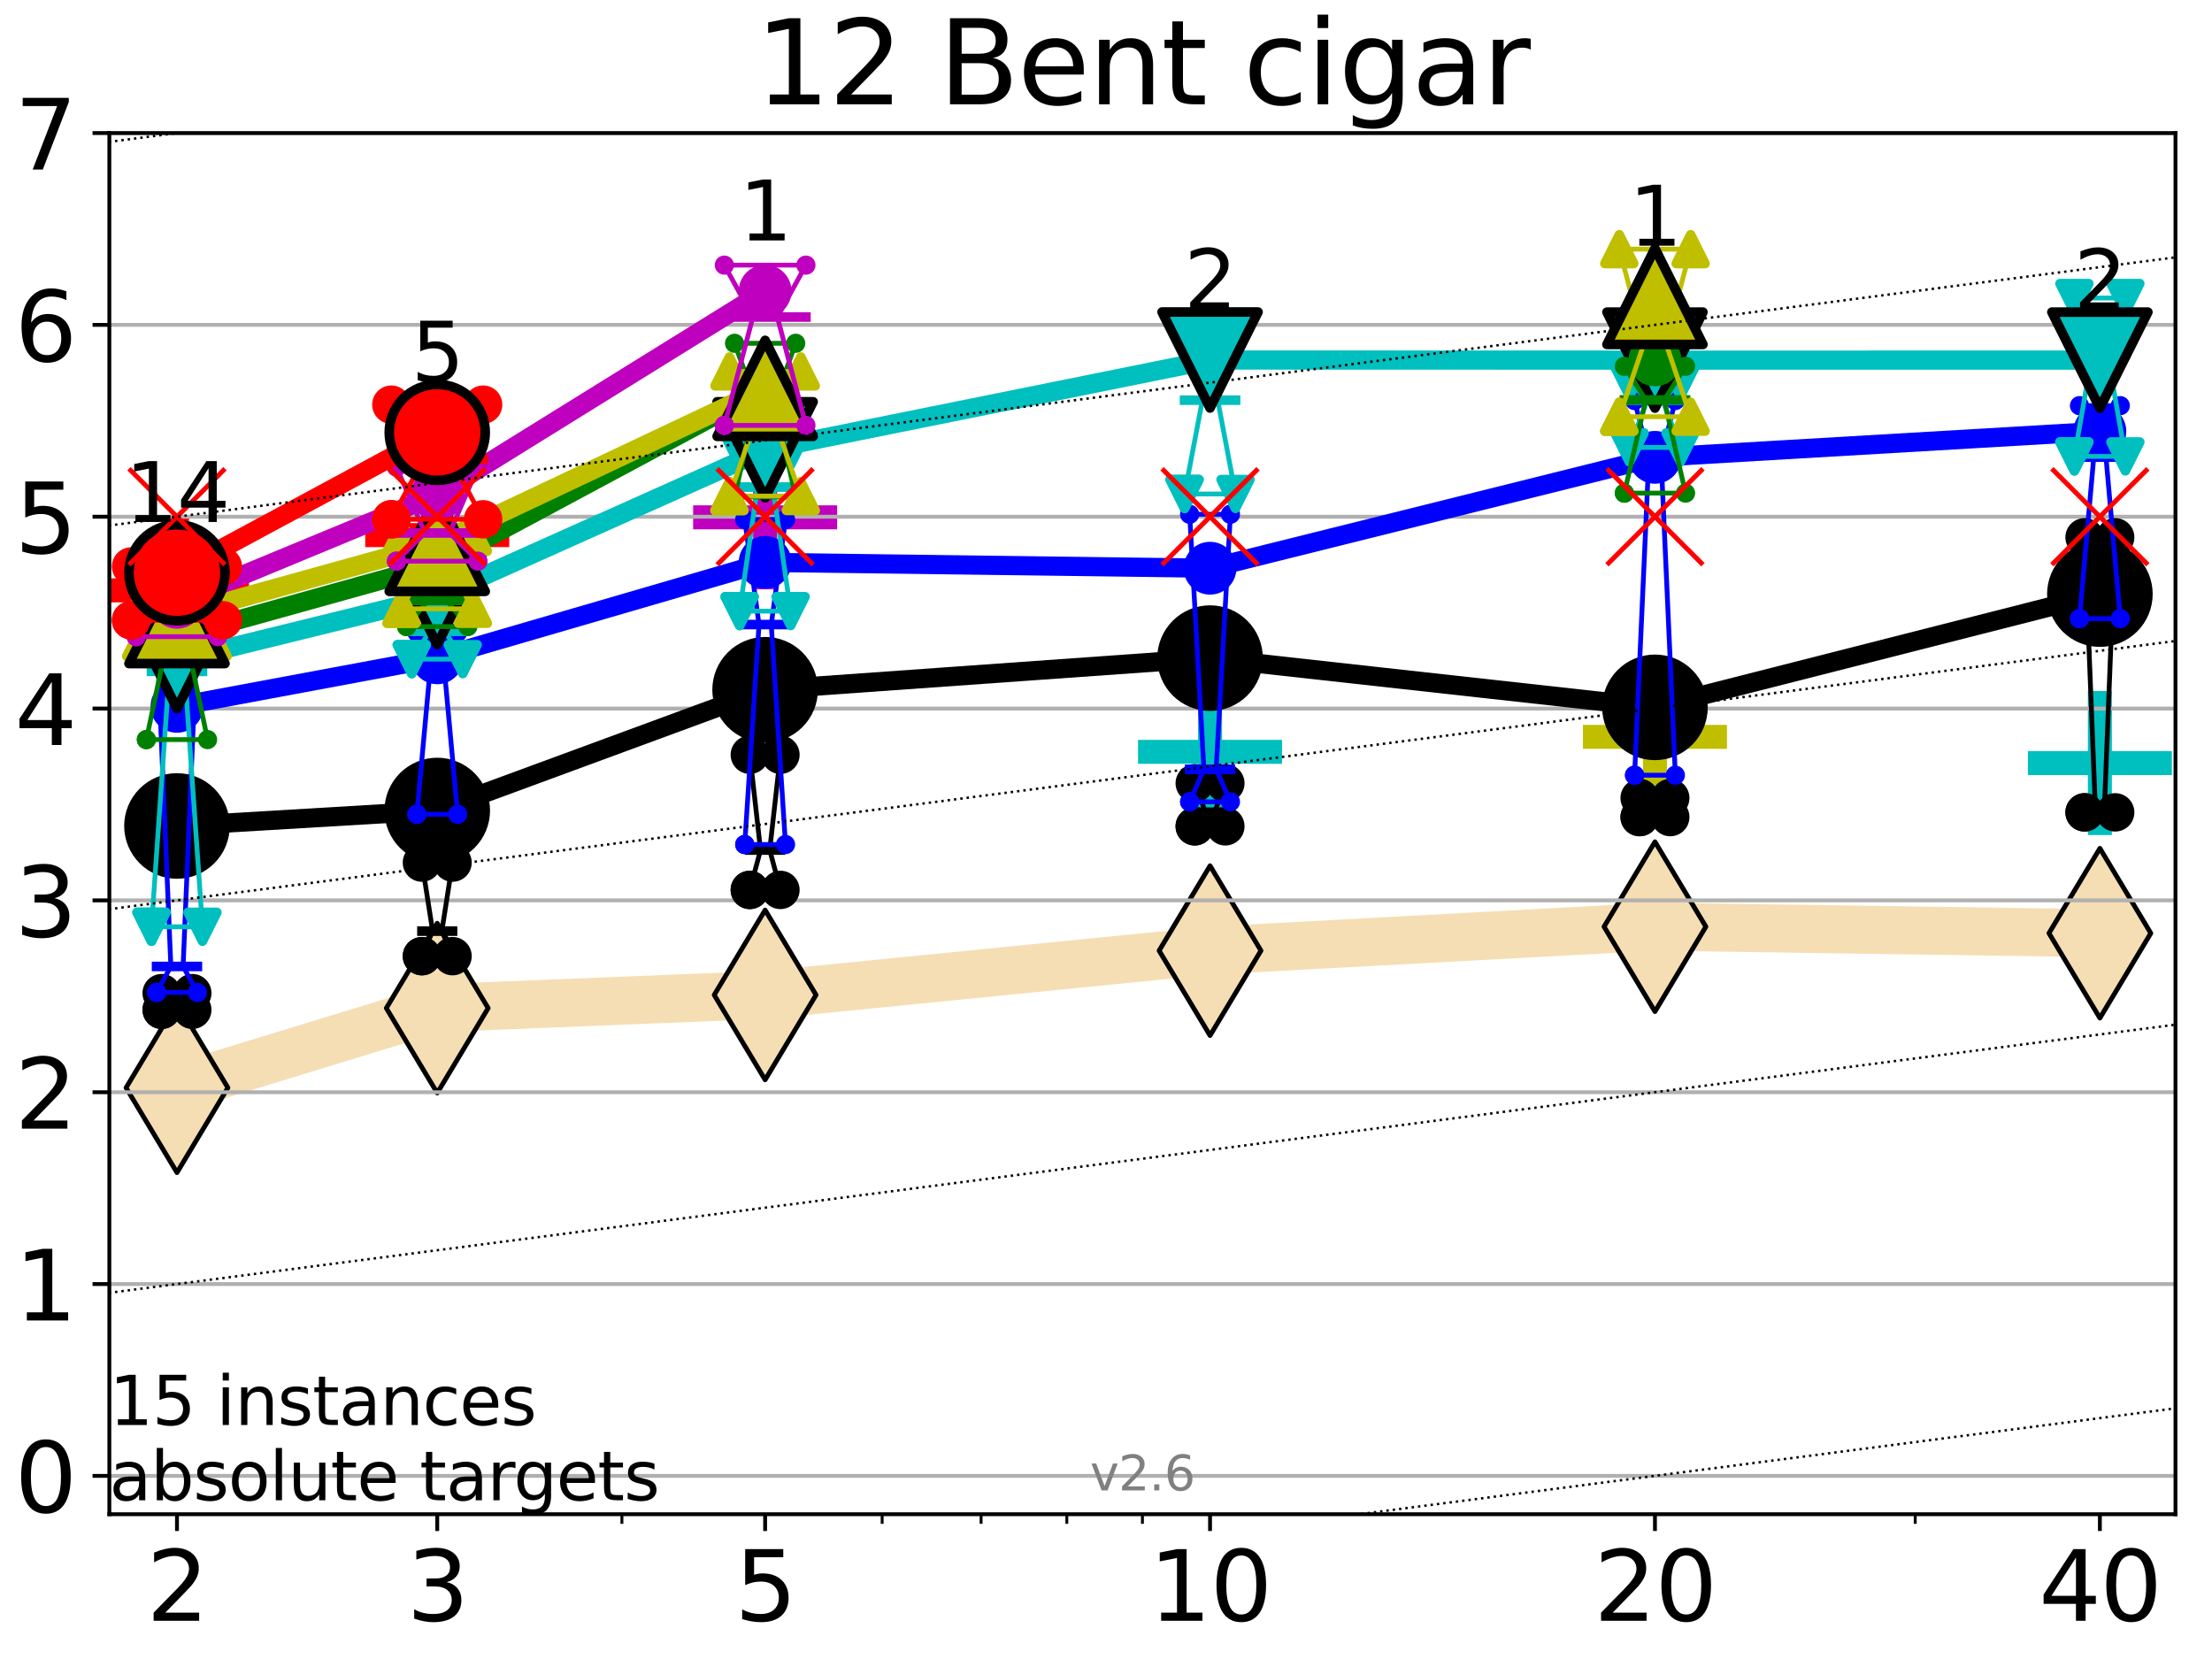 <?xml version="1.0" encoding="utf-8" standalone="no"?>
<!DOCTYPE svg PUBLIC "-//W3C//DTD SVG 1.1//EN"
  "http://www.w3.org/Graphics/SVG/1.1/DTD/svg11.dtd">
<svg xmlns:xlink="http://www.w3.org/1999/xlink" width="460.8pt" height="345.6pt" viewBox="0 0 460.8 345.6" xmlns="http://www.w3.org/2000/svg" version="1.1">
 <defs>
  <style type="text/css">*{stroke-linejoin: round; stroke-linecap: butt}</style>
 </defs>
 <g id="figure_1">
  <g id="patch_1">
   <path d="M 0 345.6 
L 460.8 345.6 
L 460.8 0 
L 0 0 
z
" style="fill: #ffffff"/>
  </g>
  <g id="axes_1">
   <g id="patch_2">
    <path d="M 22.78 315.44 
L 453.192 315.44 
L 453.192 27.72 
L 22.78 27.72 
z
" style="fill: #ffffff"/>
   </g>
   <g id="line2d_1">
    <path d="M 36.868 226.596 
L 91.085 210.011 
L 159.39 207.263 
L 252.074 198.035 
L 344.758 193.043 
L 437.443 194.404 
" clip-path="url(#p09f600045f)" style="fill: none; stroke: #f5deb3; stroke-width: 10; stroke-linecap: square"/>
    <defs>
     <path id="m1034e3649b" d="M 0 17.678 
L 10.607 0 
L 0 -17.678 
L -10.607 0 
z
" style="stroke: #000000; stroke-linejoin: miter"/>
    </defs>
    <g clip-path="url(#p09f600045f)">
     <use xlink:href="#m1034e3649b" x="36.868" y="226.596" style="fill: #f5deb3; stroke: #000000; stroke-linejoin: miter"/>
     <use xlink:href="#m1034e3649b" x="91.085" y="210.011" style="fill: #f5deb3; stroke: #000000; stroke-linejoin: miter"/>
     <use xlink:href="#m1034e3649b" x="159.39" y="207.263" style="fill: #f5deb3; stroke: #000000; stroke-linejoin: miter"/>
     <use xlink:href="#m1034e3649b" x="252.074" y="198.035" style="fill: #f5deb3; stroke: #000000; stroke-linejoin: miter"/>
     <use xlink:href="#m1034e3649b" x="344.758" y="193.043" style="fill: #f5deb3; stroke: #000000; stroke-linejoin: miter"/>
     <use xlink:href="#m1034e3649b" x="437.443" y="194.404" style="fill: #f5deb3; stroke: #000000; stroke-linejoin: miter"/>
    </g>
   </g>
   <g id="line2d_2">
    <defs>
     <path id="me580334115" d="M -15 0 
L 15 0 
M 0 15 
L 0 -15 
" style="stroke: #bf00bf; stroke-width: 5"/>
    </defs>
    <g clip-path="url(#p09f600045f)">
     <use xlink:href="#me580334115" x="159.39" y="107.775" style="fill: #bf00bf; stroke: #bf00bf; stroke-width: 5"/>
    </g>
   </g>
   <g id="line2d_3">
    <defs>
     <path id="m24a79907ea" d="M -15 0 
L 15 0 
M 0 15 
L 0 -15 
" style="stroke: #00bfbf; stroke-width: 5"/>
    </defs>
    <g clip-path="url(#p09f600045f)">
     <use xlink:href="#m24a79907ea" x="252.074" y="156.623" style="fill: #00bfbf; stroke: #00bfbf; stroke-width: 5"/>
    </g>
   </g>
   <g id="line2d_4">
    <defs>
     <path id="mebc3372816" d="M -15 0 
L 15 0 
M 0 15 
L 0 -15 
" style="stroke: #bfbf00; stroke-width: 5"/>
    </defs>
    <g clip-path="url(#p09f600045f)">
     <use xlink:href="#mebc3372816" x="344.758" y="153.501" style="fill: #bfbf00; stroke: #bfbf00; stroke-width: 5"/>
    </g>
   </g>
   <g id="line2d_5">
    <g clip-path="url(#p09f600045f)">
     <use xlink:href="#m24a79907ea" x="437.443" y="158.96" style="fill: #00bfbf; stroke: #00bfbf; stroke-width: 5"/>
    </g>
   </g>
   <g id="line2d_6">
    <defs>
     <path id="md32829f581" d="M -15 0 
L 15 0 
M 0 15 
L 0 -15 
" style="stroke: #ff0000; stroke-width: 5"/>
    </defs>
    <g clip-path="url(#p09f600045f)">
     <use xlink:href="#md32829f581" x="91.085" y="111.469" style="fill: #ff0000; stroke: #ff0000; stroke-width: 5"/>
    </g>
   </g>
   <g id="line2d_7">
    <g clip-path="url(#p09f600045f)">
     <use xlink:href="#md32829f581" x="36.868" y="122.982" style="fill: #ff0000; stroke: #ff0000; stroke-width: 5"/>
    </g>
   </g>
   <g id="matplotlib.axis_1">
    <g id="xtick_1">
     <g id="line2d_8">
      <defs>
       <path id="m9aed69cf4b" d="M 0 0 
L 0 3.5 
" style="stroke: #000000; stroke-width: 0.8"/>
      </defs>
      <g>
       <use xlink:href="#m9aed69cf4b" x="36.868" y="315.44" style="stroke: #000000; stroke-width: 0.8"/>
      </g>
     </g>
     <g id="text_1">
      <!-- 2 -->
      <g transform="translate(30.506 337.637)scale(0.2 -0.2)">
       <defs>
        <path id="DejaVuSans-32" d="M 1228 531 
L 3431 531 
L 3431 0 
L 469 0 
L 469 531 
Q 828 903 1448 1529 
Q 2069 2156 2228 2338 
Q 2531 2678 2651 2914 
Q 2772 3150 2772 3378 
Q 2772 3750 2511 3984 
Q 2250 4219 1831 4219 
Q 1534 4219 1204 4116 
Q 875 4013 500 3803 
L 500 4441 
Q 881 4594 1212 4672 
Q 1544 4750 1819 4750 
Q 2544 4750 2975 4387 
Q 3406 4025 3406 3419 
Q 3406 3131 3298 2873 
Q 3191 2616 2906 2266 
Q 2828 2175 2409 1742 
Q 1991 1309 1228 531 
z
" transform="scale(0.016)"/>
       </defs>
       <use xlink:href="#DejaVuSans-32"/>
      </g>
     </g>
    </g>
    <g id="xtick_2">
     <g id="line2d_9">
      <g>
       <use xlink:href="#m9aed69cf4b" x="91.085" y="315.44" style="stroke: #000000; stroke-width: 0.8"/>
      </g>
     </g>
     <g id="text_2">
      <!-- 3 -->
      <g transform="translate(84.723 337.637)scale(0.2 -0.2)">
       <defs>
        <path id="DejaVuSans-33" d="M 2597 2516 
Q 3050 2419 3304 2112 
Q 3559 1806 3559 1356 
Q 3559 666 3084 287 
Q 2609 -91 1734 -91 
Q 1441 -91 1130 -33 
Q 819 25 488 141 
L 488 750 
Q 750 597 1062 519 
Q 1375 441 1716 441 
Q 2309 441 2620 675 
Q 2931 909 2931 1356 
Q 2931 1769 2642 2001 
Q 2353 2234 1838 2234 
L 1294 2234 
L 1294 2753 
L 1863 2753 
Q 2328 2753 2575 2939 
Q 2822 3125 2822 3475 
Q 2822 3834 2567 4026 
Q 2313 4219 1838 4219 
Q 1578 4219 1281 4162 
Q 984 4106 628 3988 
L 628 4550 
Q 988 4650 1302 4700 
Q 1616 4750 1894 4750 
Q 2613 4750 3031 4423 
Q 3450 4097 3450 3541 
Q 3450 3153 3228 2886 
Q 3006 2619 2597 2516 
z
" transform="scale(0.016)"/>
       </defs>
       <use xlink:href="#DejaVuSans-33"/>
      </g>
     </g>
    </g>
    <g id="xtick_3">
     <g id="line2d_10">
      <g>
       <use xlink:href="#m9aed69cf4b" x="159.39" y="315.44" style="stroke: #000000; stroke-width: 0.8"/>
      </g>
     </g>
     <g id="text_3">
      <!-- 5 -->
      <g transform="translate(153.028 337.637)scale(0.2 -0.2)">
       <defs>
        <path id="DejaVuSans-35" d="M 691 4666 
L 3169 4666 
L 3169 4134 
L 1269 4134 
L 1269 2991 
Q 1406 3038 1543 3061 
Q 1681 3084 1819 3084 
Q 2600 3084 3056 2656 
Q 3513 2228 3513 1497 
Q 3513 744 3044 326 
Q 2575 -91 1722 -91 
Q 1428 -91 1123 -41 
Q 819 9 494 109 
L 494 744 
Q 775 591 1075 516 
Q 1375 441 1709 441 
Q 2250 441 2565 725 
Q 2881 1009 2881 1497 
Q 2881 1984 2565 2268 
Q 2250 2553 1709 2553 
Q 1456 2553 1204 2497 
Q 953 2441 691 2322 
L 691 4666 
z
" transform="scale(0.016)"/>
       </defs>
       <use xlink:href="#DejaVuSans-35"/>
      </g>
     </g>
    </g>
    <g id="xtick_4">
     <g id="line2d_11">
      <g>
       <use xlink:href="#m9aed69cf4b" x="252.074" y="315.44" style="stroke: #000000; stroke-width: 0.8"/>
      </g>
     </g>
     <g id="text_4">
      <!-- 10 -->
      <g transform="translate(239.349 337.637)scale(0.2 -0.2)">
       <defs>
        <path id="DejaVuSans-31" d="M 794 531 
L 1825 531 
L 1825 4091 
L 703 3866 
L 703 4441 
L 1819 4666 
L 2450 4666 
L 2450 531 
L 3481 531 
L 3481 0 
L 794 0 
L 794 531 
z
" transform="scale(0.016)"/>
        <path id="DejaVuSans-30" d="M 2034 4250 
Q 1547 4250 1301 3770 
Q 1056 3291 1056 2328 
Q 1056 1369 1301 889 
Q 1547 409 2034 409 
Q 2525 409 2770 889 
Q 3016 1369 3016 2328 
Q 3016 3291 2770 3770 
Q 2525 4250 2034 4250 
z
M 2034 4750 
Q 2819 4750 3233 4129 
Q 3647 3509 3647 2328 
Q 3647 1150 3233 529 
Q 2819 -91 2034 -91 
Q 1250 -91 836 529 
Q 422 1150 422 2328 
Q 422 3509 836 4129 
Q 1250 4750 2034 4750 
z
" transform="scale(0.016)"/>
       </defs>
       <use xlink:href="#DejaVuSans-31"/>
       <use xlink:href="#DejaVuSans-30" x="63.623"/>
      </g>
     </g>
    </g>
    <g id="xtick_5">
     <g id="line2d_12">
      <g>
       <use xlink:href="#m9aed69cf4b" x="344.758" y="315.44" style="stroke: #000000; stroke-width: 0.8"/>
      </g>
     </g>
     <g id="text_5">
      <!-- 20 -->
      <g transform="translate(332.033 337.637)scale(0.2 -0.2)">
       <use xlink:href="#DejaVuSans-32"/>
       <use xlink:href="#DejaVuSans-30" x="63.623"/>
      </g>
     </g>
    </g>
    <g id="xtick_6">
     <g id="line2d_13">
      <g>
       <use xlink:href="#m9aed69cf4b" x="437.443" y="315.44" style="stroke: #000000; stroke-width: 0.8"/>
      </g>
     </g>
     <g id="text_6">
      <!-- 40 -->
      <g transform="translate(424.718 337.637)scale(0.2 -0.2)">
       <defs>
        <path id="DejaVuSans-34" d="M 2419 4116 
L 825 1625 
L 2419 1625 
L 2419 4116 
z
M 2253 4666 
L 3047 4666 
L 3047 1625 
L 3713 1625 
L 3713 1100 
L 3047 1100 
L 3047 0 
L 2419 0 
L 2419 1100 
L 313 1100 
L 313 1709 
L 2253 4666 
z
" transform="scale(0.016)"/>
       </defs>
       <use xlink:href="#DejaVuSans-34"/>
       <use xlink:href="#DejaVuSans-30" x="63.623"/>
      </g>
     </g>
    </g>
    <g id="xtick_7">
     <g id="line2d_14">
      <defs>
       <path id="m51ff0d9df5" d="M 0 0 
L 0 2 
" style="stroke: #000000; stroke-width: 0.6"/>
      </defs>
      <g>
       <use xlink:href="#m51ff0d9df5" x="129.552" y="315.44" style="stroke: #000000; stroke-width: 0.6"/>
      </g>
     </g>
    </g>
    <g id="xtick_8">
     <g id="line2d_15">
      <g>
       <use xlink:href="#m51ff0d9df5" x="183.769" y="315.44" style="stroke: #000000; stroke-width: 0.6"/>
      </g>
     </g>
    </g>
    <g id="xtick_9">
     <g id="line2d_16">
      <g>
       <use xlink:href="#m51ff0d9df5" x="204.381" y="315.44" style="stroke: #000000; stroke-width: 0.6"/>
      </g>
     </g>
    </g>
    <g id="xtick_10">
     <g id="line2d_17">
      <g>
       <use xlink:href="#m51ff0d9df5" x="222.237" y="315.44" style="stroke: #000000; stroke-width: 0.6"/>
      </g>
     </g>
    </g>
    <g id="xtick_11">
     <g id="line2d_18">
      <g>
       <use xlink:href="#m51ff0d9df5" x="237.986" y="315.44" style="stroke: #000000; stroke-width: 0.6"/>
      </g>
     </g>
    </g>
    <g id="xtick_12">
     <g id="line2d_19">
      <g>
       <use xlink:href="#m51ff0d9df5" x="398.975" y="315.44" style="stroke: #000000; stroke-width: 0.6"/>
      </g>
     </g>
    </g>
   </g>
   <g id="matplotlib.axis_2">
    <g id="ytick_1">
     <g id="line2d_20">
      <path d="M 22.78 307.448 
L 453.192 307.448 
" clip-path="url(#p09f600045f)" style="fill: none; stroke: #b0b0b0; stroke-width: 0.8; stroke-linecap: square"/>
     </g>
     <g id="line2d_21">
      <defs>
       <path id="mc6b1764fd4" d="M 0 0 
L -3.5 0 
" style="stroke: #000000; stroke-width: 0.8"/>
      </defs>
      <g>
       <use xlink:href="#mc6b1764fd4" x="22.78" y="307.448" style="stroke: #000000; stroke-width: 0.8"/>
      </g>
     </g>
     <g id="text_7">
      <!-- 0 -->
      <g transform="translate(3.055 315.046)scale(0.2 -0.2)">
       <use xlink:href="#DejaVuSans-30"/>
      </g>
     </g>
    </g>
    <g id="ytick_2">
     <g id="line2d_22">
      <path d="M 22.78 267.487 
L 453.192 267.487 
" clip-path="url(#p09f600045f)" style="fill: none; stroke: #b0b0b0; stroke-width: 0.8; stroke-linecap: square"/>
     </g>
     <g id="line2d_23">
      <g>
       <use xlink:href="#mc6b1764fd4" x="22.78" y="267.487" style="stroke: #000000; stroke-width: 0.8"/>
      </g>
     </g>
     <g id="text_8">
      <!-- 1 -->
      <g transform="translate(3.055 275.085)scale(0.2 -0.2)">
       <use xlink:href="#DejaVuSans-31"/>
      </g>
     </g>
    </g>
    <g id="ytick_3">
     <g id="line2d_24">
      <path d="M 22.78 227.526 
L 453.192 227.526 
" clip-path="url(#p09f600045f)" style="fill: none; stroke: #b0b0b0; stroke-width: 0.8; stroke-linecap: square"/>
     </g>
     <g id="line2d_25">
      <g>
       <use xlink:href="#mc6b1764fd4" x="22.78" y="227.526" style="stroke: #000000; stroke-width: 0.8"/>
      </g>
     </g>
     <g id="text_9">
      <!-- 2 -->
      <g transform="translate(3.055 235.124)scale(0.2 -0.2)">
       <use xlink:href="#DejaVuSans-32"/>
      </g>
     </g>
    </g>
    <g id="ytick_4">
     <g id="line2d_26">
      <path d="M 22.78 187.564 
L 453.192 187.564 
" clip-path="url(#p09f600045f)" style="fill: none; stroke: #b0b0b0; stroke-width: 0.8; stroke-linecap: square"/>
     </g>
     <g id="line2d_27">
      <g>
       <use xlink:href="#mc6b1764fd4" x="22.78" y="187.564" style="stroke: #000000; stroke-width: 0.8"/>
      </g>
     </g>
     <g id="text_10">
      <!-- 3 -->
      <g transform="translate(3.055 195.163)scale(0.2 -0.2)">
       <use xlink:href="#DejaVuSans-33"/>
      </g>
     </g>
    </g>
    <g id="ytick_5">
     <g id="line2d_28">
      <path d="M 22.78 147.603 
L 453.192 147.603 
" clip-path="url(#p09f600045f)" style="fill: none; stroke: #b0b0b0; stroke-width: 0.8; stroke-linecap: square"/>
     </g>
     <g id="line2d_29">
      <g>
       <use xlink:href="#mc6b1764fd4" x="22.78" y="147.603" style="stroke: #000000; stroke-width: 0.8"/>
      </g>
     </g>
     <g id="text_11">
      <!-- 4 -->
      <g transform="translate(3.055 155.202)scale(0.2 -0.2)">
       <use xlink:href="#DejaVuSans-34"/>
      </g>
     </g>
    </g>
    <g id="ytick_6">
     <g id="line2d_30">
      <path d="M 22.78 107.642 
L 453.192 107.642 
" clip-path="url(#p09f600045f)" style="fill: none; stroke: #b0b0b0; stroke-width: 0.8; stroke-linecap: square"/>
     </g>
     <g id="line2d_31">
      <g>
       <use xlink:href="#mc6b1764fd4" x="22.78" y="107.642" style="stroke: #000000; stroke-width: 0.8"/>
      </g>
     </g>
     <g id="text_12">
      <!-- 5 -->
      <g transform="translate(3.055 115.241)scale(0.2 -0.2)">
       <use xlink:href="#DejaVuSans-35"/>
      </g>
     </g>
    </g>
    <g id="ytick_7">
     <g id="line2d_32">
      <path d="M 22.78 67.681 
L 453.192 67.681 
" clip-path="url(#p09f600045f)" style="fill: none; stroke: #b0b0b0; stroke-width: 0.8; stroke-linecap: square"/>
     </g>
     <g id="line2d_33">
      <g>
       <use xlink:href="#mc6b1764fd4" x="22.78" y="67.681" style="stroke: #000000; stroke-width: 0.8"/>
      </g>
     </g>
     <g id="text_13">
      <!-- 6 -->
      <g transform="translate(3.055 75.28)scale(0.2 -0.2)">
       <defs>
        <path id="DejaVuSans-36" d="M 2113 2584 
Q 1688 2584 1439 2293 
Q 1191 2003 1191 1497 
Q 1191 994 1439 701 
Q 1688 409 2113 409 
Q 2538 409 2786 701 
Q 3034 994 3034 1497 
Q 3034 2003 2786 2293 
Q 2538 2584 2113 2584 
z
M 3366 4563 
L 3366 3988 
Q 3128 4100 2886 4159 
Q 2644 4219 2406 4219 
Q 1781 4219 1451 3797 
Q 1122 3375 1075 2522 
Q 1259 2794 1537 2939 
Q 1816 3084 2150 3084 
Q 2853 3084 3261 2657 
Q 3669 2231 3669 1497 
Q 3669 778 3244 343 
Q 2819 -91 2113 -91 
Q 1303 -91 875 529 
Q 447 1150 447 2328 
Q 447 3434 972 4092 
Q 1497 4750 2381 4750 
Q 2619 4750 2861 4703 
Q 3103 4656 3366 4563 
z
" transform="scale(0.016)"/>
       </defs>
       <use xlink:href="#DejaVuSans-36"/>
      </g>
     </g>
    </g>
    <g id="ytick_8">
     <g id="line2d_34">
      <path d="M 22.78 27.72 
L 453.192 27.72 
" clip-path="url(#p09f600045f)" style="fill: none; stroke: #b0b0b0; stroke-width: 0.8; stroke-linecap: square"/>
     </g>
     <g id="line2d_35">
      <g>
       <use xlink:href="#mc6b1764fd4" x="22.78" y="27.72" style="stroke: #000000; stroke-width: 0.8"/>
      </g>
     </g>
     <g id="text_14">
      <!-- 7 -->
      <g transform="translate(3.055 35.318)scale(0.2 -0.2)">
       <defs>
        <path id="DejaVuSans-37" d="M 525 4666 
L 3525 4666 
L 3525 4397 
L 1831 0 
L 1172 0 
L 2766 4134 
L 525 4134 
L 525 4666 
z
" transform="scale(0.016)"/>
       </defs>
       <use xlink:href="#DejaVuSans-37"/>
      </g>
     </g>
    </g>
   </g>
   <g id="line2d_36">
    <path d="M 33.682 210.36 
L 35.912 207.285 
L 33.682 206.891 
L 40.054 206.891 
L 37.824 207.285 
L 40.054 210.36 
L 33.682 210.36 
" clip-path="url(#p09f600045f)" style="fill: none; stroke: #000000; stroke-linecap: square"/>
   </g>
   <g id="line2d_37">
    <path d="M 33.682 210.36 
L 40.054 210.36 
L 40.054 206.891 
L 33.682 206.891 
L 33.682 210.36 
" clip-path="url(#p09f600045f)" style="fill: none"/>
    <defs>
     <path id="me286b81d63" d="M 0 3 
C 0.796 3 1.559 2.684 2.121 2.121 
C 2.684 1.559 3 0.796 3 0 
C 3 -0.796 2.684 -1.559 2.121 -2.121 
C 1.559 -2.684 0.796 -3 0 -3 
C -0.796 -3 -1.559 -2.684 -2.121 -2.121 
C -2.684 -1.559 -3 -0.796 -3 0 
C -3 0.796 -2.684 1.559 -2.121 2.121 
C -1.559 2.684 -0.796 3 0 3 
z
" style="stroke: #000000; stroke-width: 2"/>
    </defs>
    <g clip-path="url(#p09f600045f)">
     <use xlink:href="#me286b81d63" x="33.682" y="210.36" style="stroke: #000000; stroke-width: 2"/>
     <use xlink:href="#me286b81d63" x="40.054" y="210.36" style="stroke: #000000; stroke-width: 2"/>
     <use xlink:href="#me286b81d63" x="40.054" y="206.891" style="stroke: #000000; stroke-width: 2"/>
     <use xlink:href="#me286b81d63" x="33.682" y="206.891" style="stroke: #000000; stroke-width: 2"/>
     <use xlink:href="#me286b81d63" x="33.682" y="210.36" style="stroke: #000000; stroke-width: 2"/>
    </g>
   </g>
   <g id="line2d_38">
    <path d="M 33.682 207.285 
L 40.054 207.285 
" clip-path="url(#p09f600045f)" style="fill: none; stroke: #000000; stroke-width: 2; stroke-linecap: square"/>
   </g>
   <g id="line2d_39">
    <path d="M 87.899 199.185 
L 90.129 193.971 
L 87.899 179.696 
L 94.271 179.696 
L 92.041 193.971 
L 94.271 199.185 
L 87.899 199.185 
" clip-path="url(#p09f600045f)" style="fill: none; stroke: #000000; stroke-linecap: square"/>
   </g>
   <g id="line2d_40">
    <path d="M 87.899 199.185 
L 94.271 199.185 
L 94.271 179.696 
L 87.899 179.696 
L 87.899 199.185 
" clip-path="url(#p09f600045f)" style="fill: none"/>
    <g clip-path="url(#p09f600045f)">
     <use xlink:href="#me286b81d63" x="87.899" y="199.185" style="stroke: #000000; stroke-width: 2"/>
     <use xlink:href="#me286b81d63" x="94.271" y="199.185" style="stroke: #000000; stroke-width: 2"/>
     <use xlink:href="#me286b81d63" x="94.271" y="179.696" style="stroke: #000000; stroke-width: 2"/>
     <use xlink:href="#me286b81d63" x="87.899" y="179.696" style="stroke: #000000; stroke-width: 2"/>
     <use xlink:href="#me286b81d63" x="87.899" y="199.185" style="stroke: #000000; stroke-width: 2"/>
    </g>
   </g>
   <g id="line2d_41">
    <path d="M 87.899 193.971 
L 94.271 193.971 
" clip-path="url(#p09f600045f)" style="fill: none; stroke: #000000; stroke-width: 2; stroke-linecap: square"/>
   </g>
   <g id="line2d_42">
    <path d="M 156.204 185.386 
L 158.434 177.075 
L 156.204 157.23 
L 162.576 157.23 
L 160.346 177.075 
L 162.576 185.386 
L 156.204 185.386 
" clip-path="url(#p09f600045f)" style="fill: none; stroke: #000000; stroke-linecap: square"/>
   </g>
   <g id="line2d_43">
    <path d="M 156.204 185.386 
L 162.576 185.386 
L 162.576 157.23 
L 156.204 157.23 
L 156.204 185.386 
" clip-path="url(#p09f600045f)" style="fill: none"/>
    <g clip-path="url(#p09f600045f)">
     <use xlink:href="#me286b81d63" x="156.204" y="185.386" style="stroke: #000000; stroke-width: 2"/>
     <use xlink:href="#me286b81d63" x="162.576" y="185.386" style="stroke: #000000; stroke-width: 2"/>
     <use xlink:href="#me286b81d63" x="162.576" y="157.23" style="stroke: #000000; stroke-width: 2"/>
     <use xlink:href="#me286b81d63" x="156.204" y="157.23" style="stroke: #000000; stroke-width: 2"/>
     <use xlink:href="#me286b81d63" x="156.204" y="185.386" style="stroke: #000000; stroke-width: 2"/>
    </g>
   </g>
   <g id="line2d_44">
    <path d="M 156.204 177.075 
L 162.576 177.075 
" clip-path="url(#p09f600045f)" style="fill: none; stroke: #000000; stroke-width: 2; stroke-linecap: square"/>
   </g>
   <g id="line2d_45">
    <path d="M 248.888 172.137 
L 251.118 169.201 
L 248.888 163.164 
L 255.26 163.164 
L 253.03 169.201 
L 255.26 172.137 
L 248.888 172.137 
" clip-path="url(#p09f600045f)" style="fill: none; stroke: #000000; stroke-linecap: square"/>
   </g>
   <g id="line2d_46">
    <path d="M 248.888 172.137 
L 255.26 172.137 
L 255.26 163.164 
L 248.888 163.164 
L 248.888 172.137 
" clip-path="url(#p09f600045f)" style="fill: none"/>
    <g clip-path="url(#p09f600045f)">
     <use xlink:href="#me286b81d63" x="248.888" y="172.137" style="stroke: #000000; stroke-width: 2"/>
     <use xlink:href="#me286b81d63" x="255.26" y="172.137" style="stroke: #000000; stroke-width: 2"/>
     <use xlink:href="#me286b81d63" x="255.26" y="163.164" style="stroke: #000000; stroke-width: 2"/>
     <use xlink:href="#me286b81d63" x="248.888" y="163.164" style="stroke: #000000; stroke-width: 2"/>
     <use xlink:href="#me286b81d63" x="248.888" y="172.137" style="stroke: #000000; stroke-width: 2"/>
    </g>
   </g>
   <g id="line2d_47">
    <path d="M 248.888 169.201 
L 255.26 169.201 
" clip-path="url(#p09f600045f)" style="fill: none; stroke: #000000; stroke-width: 2; stroke-linecap: square"/>
   </g>
   <g id="line2d_48">
    <path d="M 341.572 170.212 
L 343.803 167.213 
L 341.572 166.235 
L 347.945 166.235 
L 345.714 167.213 
L 347.945 170.212 
L 341.572 170.212 
" clip-path="url(#p09f600045f)" style="fill: none; stroke: #000000; stroke-linecap: square"/>
   </g>
   <g id="line2d_49">
    <path d="M 341.572 170.212 
L 347.945 170.212 
L 347.945 166.235 
L 341.572 166.235 
L 341.572 170.212 
" clip-path="url(#p09f600045f)" style="fill: none"/>
    <g clip-path="url(#p09f600045f)">
     <use xlink:href="#me286b81d63" x="341.572" y="170.212" style="stroke: #000000; stroke-width: 2"/>
     <use xlink:href="#me286b81d63" x="347.945" y="170.212" style="stroke: #000000; stroke-width: 2"/>
     <use xlink:href="#me286b81d63" x="347.945" y="166.235" style="stroke: #000000; stroke-width: 2"/>
     <use xlink:href="#me286b81d63" x="341.572" y="166.235" style="stroke: #000000; stroke-width: 2"/>
     <use xlink:href="#me286b81d63" x="341.572" y="170.212" style="stroke: #000000; stroke-width: 2"/>
    </g>
   </g>
   <g id="line2d_50">
    <path d="M 341.572 167.213 
L 347.945 167.213 
" clip-path="url(#p09f600045f)" style="fill: none; stroke: #000000; stroke-width: 2; stroke-linecap: square"/>
   </g>
   <g id="line2d_51">
    <path d="M 434.257 169.227 
L 436.487 168.064 
L 434.257 111.931 
L 440.629 111.931 
L 438.398 168.064 
L 440.629 169.227 
L 434.257 169.227 
" clip-path="url(#p09f600045f)" style="fill: none; stroke: #000000; stroke-linecap: square"/>
   </g>
   <g id="line2d_52">
    <path d="M 434.257 169.227 
L 440.629 169.227 
L 440.629 111.931 
L 434.257 111.931 
L 434.257 169.227 
" clip-path="url(#p09f600045f)" style="fill: none"/>
    <g clip-path="url(#p09f600045f)">
     <use xlink:href="#me286b81d63" x="434.257" y="169.227" style="stroke: #000000; stroke-width: 2"/>
     <use xlink:href="#me286b81d63" x="440.629" y="169.227" style="stroke: #000000; stroke-width: 2"/>
     <use xlink:href="#me286b81d63" x="440.629" y="111.931" style="stroke: #000000; stroke-width: 2"/>
     <use xlink:href="#me286b81d63" x="434.257" y="111.931" style="stroke: #000000; stroke-width: 2"/>
     <use xlink:href="#me286b81d63" x="434.257" y="169.227" style="stroke: #000000; stroke-width: 2"/>
    </g>
   </g>
   <g id="line2d_53">
    <path d="M 434.257 168.064 
L 440.629 168.064 
" clip-path="url(#p09f600045f)" style="fill: none; stroke: #000000; stroke-width: 2; stroke-linecap: square"/>
   </g>
   <g id="line2d_54">
    <path d="M 36.868 172.063 
L 91.085 168.846 
" clip-path="url(#p09f600045f)" style="fill: none; stroke: #000000; stroke-width: 4; stroke-linecap: square"/>
   </g>
   <g id="line2d_55">
    <path d="M 91.085 168.846 
L 159.39 143.688 
" clip-path="url(#p09f600045f)" style="fill: none; stroke: #000000; stroke-width: 4; stroke-linecap: square"/>
   </g>
   <g id="line2d_56">
    <path d="M 159.39 143.688 
L 252.074 137.099 
" clip-path="url(#p09f600045f)" style="fill: none; stroke: #000000; stroke-width: 4; stroke-linecap: square"/>
   </g>
   <g id="line2d_57">
    <path d="M 252.074 137.099 
L 344.758 147.354 
" clip-path="url(#p09f600045f)" style="fill: none; stroke: #000000; stroke-width: 4; stroke-linecap: square"/>
   </g>
   <g id="line2d_58">
    <path d="M 344.758 147.354 
L 437.443 123.761 
" clip-path="url(#p09f600045f)" style="fill: none; stroke: #000000; stroke-width: 4; stroke-linecap: square"/>
   </g>
   <g id="line2d_59">
    <path d="M 36.868 172.063 
L 91.085 168.846 
L 159.39 143.688 
L 252.074 137.099 
L 344.758 147.354 
L 437.443 123.761 
" clip-path="url(#p09f600045f)" style="fill: none"/>
    <defs>
     <path id="mc936f74744" d="M 0 10 
C 2.652 10 5.196 8.946 7.071 7.071 
C 8.946 5.196 10 2.652 10 0 
C 10 -2.652 8.946 -5.196 7.071 -7.071 
C 5.196 -8.946 2.652 -10 0 -10 
C -2.652 -10 -5.196 -8.946 -7.071 -7.071 
C -8.946 -5.196 -10 -2.652 -10 0 
C -10 2.652 -8.946 5.196 -7.071 7.071 
C -5.196 8.946 -2.652 10 0 10 
z
" style="stroke: #000000; stroke-width: 2"/>
    </defs>
    <g clip-path="url(#p09f600045f)">
     <use xlink:href="#mc936f74744" x="36.868" y="172.063" style="stroke: #000000; stroke-width: 2"/>
     <use xlink:href="#mc936f74744" x="91.085" y="168.846" style="stroke: #000000; stroke-width: 2"/>
     <use xlink:href="#mc936f74744" x="159.39" y="143.688" style="stroke: #000000; stroke-width: 2"/>
     <use xlink:href="#mc936f74744" x="252.074" y="137.099" style="stroke: #000000; stroke-width: 2"/>
     <use xlink:href="#mc936f74744" x="344.758" y="147.354" style="stroke: #000000; stroke-width: 2"/>
     <use xlink:href="#mc936f74744" x="437.443" y="123.761" style="stroke: #000000; stroke-width: 2"/>
    </g>
   </g>
   <g id="line2d_60">
    <path d="M 32.62 206.74 
L 35.594 201.326 
L 32.62 130.683 
L 41.116 130.683 
L 38.143 201.326 
L 41.116 206.74 
L 32.62 206.74 
" clip-path="url(#p09f600045f)" style="fill: none; stroke: #0000ff; stroke-linecap: square"/>
   </g>
   <g id="line2d_61">
    <path d="M 32.62 206.74 
L 41.116 206.74 
L 41.116 130.683 
L 32.62 130.683 
L 32.62 206.74 
" clip-path="url(#p09f600045f)" style="fill: none"/>
    <defs>
     <path id="m69e87ea536" d="M 0 1.5 
C 0.398 1.5 0.779 1.342 1.061 1.061 
C 1.342 0.779 1.5 0.398 1.5 0 
C 1.5 -0.398 1.342 -0.779 1.061 -1.061 
C 0.779 -1.342 0.398 -1.5 0 -1.5 
C -0.398 -1.5 -0.779 -1.342 -1.061 -1.061 
C -1.342 -0.779 -1.5 -0.398 -1.5 0 
C -1.5 0.398 -1.342 0.779 -1.061 1.061 
C -0.779 1.342 -0.398 1.5 0 1.5 
z
" style="stroke: #0000ff"/>
    </defs>
    <g clip-path="url(#p09f600045f)">
     <use xlink:href="#m69e87ea536" x="32.62" y="206.74" style="fill: #0000ff; stroke: #0000ff"/>
     <use xlink:href="#m69e87ea536" x="41.116" y="206.74" style="fill: #0000ff; stroke: #0000ff"/>
     <use xlink:href="#m69e87ea536" x="41.116" y="130.683" style="fill: #0000ff; stroke: #0000ff"/>
     <use xlink:href="#m69e87ea536" x="32.62" y="130.683" style="fill: #0000ff; stroke: #0000ff"/>
     <use xlink:href="#m69e87ea536" x="32.62" y="206.74" style="fill: #0000ff; stroke: #0000ff"/>
    </g>
   </g>
   <g id="line2d_62">
    <path d="M 32.62 201.326 
L 41.116 201.326 
" clip-path="url(#p09f600045f)" style="fill: none; stroke: #0000ff; stroke-width: 2; stroke-linecap: square"/>
   </g>
   <g id="line2d_63">
    <path d="M 86.837 169.627 
L 89.811 137.196 
L 86.837 131.752 
L 95.333 131.752 
L 92.359 137.196 
L 95.333 169.627 
L 86.837 169.627 
" clip-path="url(#p09f600045f)" style="fill: none; stroke: #0000ff; stroke-linecap: square"/>
   </g>
   <g id="line2d_64">
    <path d="M 86.837 169.627 
L 95.333 169.627 
L 95.333 131.752 
L 86.837 131.752 
L 86.837 169.627 
" clip-path="url(#p09f600045f)" style="fill: none"/>
    <g clip-path="url(#p09f600045f)">
     <use xlink:href="#m69e87ea536" x="86.837" y="169.627" style="fill: #0000ff; stroke: #0000ff"/>
     <use xlink:href="#m69e87ea536" x="95.333" y="169.627" style="fill: #0000ff; stroke: #0000ff"/>
     <use xlink:href="#m69e87ea536" x="95.333" y="131.752" style="fill: #0000ff; stroke: #0000ff"/>
     <use xlink:href="#m69e87ea536" x="86.837" y="131.752" style="fill: #0000ff; stroke: #0000ff"/>
     <use xlink:href="#m69e87ea536" x="86.837" y="169.627" style="fill: #0000ff; stroke: #0000ff"/>
    </g>
   </g>
   <g id="line2d_65">
    <path d="M 86.837 137.196 
L 95.333 137.196 
" clip-path="url(#p09f600045f)" style="fill: none; stroke: #0000ff; stroke-width: 2; stroke-linecap: square"/>
   </g>
   <g id="line2d_66">
    <path d="M 155.142 175.929 
L 158.116 130.105 
L 155.142 108.221 
L 163.638 108.221 
L 160.665 130.105 
L 163.638 175.929 
L 155.142 175.929 
" clip-path="url(#p09f600045f)" style="fill: none; stroke: #0000ff; stroke-linecap: square"/>
   </g>
   <g id="line2d_67">
    <path d="M 155.142 175.929 
L 163.638 175.929 
L 163.638 108.221 
L 155.142 108.221 
L 155.142 175.929 
" clip-path="url(#p09f600045f)" style="fill: none"/>
    <g clip-path="url(#p09f600045f)">
     <use xlink:href="#m69e87ea536" x="155.142" y="175.929" style="fill: #0000ff; stroke: #0000ff"/>
     <use xlink:href="#m69e87ea536" x="163.638" y="175.929" style="fill: #0000ff; stroke: #0000ff"/>
     <use xlink:href="#m69e87ea536" x="163.638" y="108.221" style="fill: #0000ff; stroke: #0000ff"/>
     <use xlink:href="#m69e87ea536" x="155.142" y="108.221" style="fill: #0000ff; stroke: #0000ff"/>
     <use xlink:href="#m69e87ea536" x="155.142" y="175.929" style="fill: #0000ff; stroke: #0000ff"/>
    </g>
   </g>
   <g id="line2d_68">
    <path d="M 155.142 130.105 
L 163.638 130.105 
" clip-path="url(#p09f600045f)" style="fill: none; stroke: #0000ff; stroke-width: 2; stroke-linecap: square"/>
   </g>
   <g id="line2d_69">
    <path d="M 247.826 167.032 
L 250.8 160.276 
L 247.826 107.135 
L 256.322 107.135 
L 253.349 160.276 
L 256.322 167.032 
L 247.826 167.032 
" clip-path="url(#p09f600045f)" style="fill: none; stroke: #0000ff; stroke-linecap: square"/>
   </g>
   <g id="line2d_70">
    <path d="M 247.826 167.032 
L 256.322 167.032 
L 256.322 107.135 
L 247.826 107.135 
L 247.826 167.032 
" clip-path="url(#p09f600045f)" style="fill: none"/>
    <g clip-path="url(#p09f600045f)">
     <use xlink:href="#m69e87ea536" x="247.826" y="167.032" style="fill: #0000ff; stroke: #0000ff"/>
     <use xlink:href="#m69e87ea536" x="256.322" y="167.032" style="fill: #0000ff; stroke: #0000ff"/>
     <use xlink:href="#m69e87ea536" x="256.322" y="107.135" style="fill: #0000ff; stroke: #0000ff"/>
     <use xlink:href="#m69e87ea536" x="247.826" y="107.135" style="fill: #0000ff; stroke: #0000ff"/>
     <use xlink:href="#m69e87ea536" x="247.826" y="167.032" style="fill: #0000ff; stroke: #0000ff"/>
    </g>
   </g>
   <g id="line2d_71">
    <path d="M 247.826 160.276 
L 256.322 160.276 
" clip-path="url(#p09f600045f)" style="fill: none; stroke: #0000ff; stroke-width: 2; stroke-linecap: square"/>
   </g>
   <g id="line2d_72">
    <path d="M 340.51 161.49 
L 343.484 95.319 
L 340.51 83.436 
L 349.007 83.436 
L 346.033 95.319 
L 349.007 161.49 
L 340.51 161.49 
" clip-path="url(#p09f600045f)" style="fill: none; stroke: #0000ff; stroke-linecap: square"/>
   </g>
   <g id="line2d_73">
    <path d="M 340.51 161.49 
L 349.007 161.49 
L 349.007 83.436 
L 340.51 83.436 
L 340.51 161.49 
" clip-path="url(#p09f600045f)" style="fill: none"/>
    <g clip-path="url(#p09f600045f)">
     <use xlink:href="#m69e87ea536" x="340.51" y="161.49" style="fill: #0000ff; stroke: #0000ff"/>
     <use xlink:href="#m69e87ea536" x="349.007" y="161.49" style="fill: #0000ff; stroke: #0000ff"/>
     <use xlink:href="#m69e87ea536" x="349.007" y="83.436" style="fill: #0000ff; stroke: #0000ff"/>
     <use xlink:href="#m69e87ea536" x="340.51" y="83.436" style="fill: #0000ff; stroke: #0000ff"/>
     <use xlink:href="#m69e87ea536" x="340.51" y="161.49" style="fill: #0000ff; stroke: #0000ff"/>
    </g>
   </g>
   <g id="line2d_74">
    <path d="M 340.51 95.319 
L 349.007 95.319 
" clip-path="url(#p09f600045f)" style="fill: none; stroke: #0000ff; stroke-width: 2; stroke-linecap: square"/>
   </g>
   <g id="line2d_75">
    <path d="M 433.195 128.872 
L 436.168 95.233 
L 433.195 84.506 
L 441.691 84.506 
L 438.717 95.233 
L 441.691 128.872 
L 433.195 128.872 
" clip-path="url(#p09f600045f)" style="fill: none; stroke: #0000ff; stroke-linecap: square"/>
   </g>
   <g id="line2d_76">
    <path d="M 433.195 128.872 
L 441.691 128.872 
L 441.691 84.506 
L 433.195 84.506 
L 433.195 128.872 
" clip-path="url(#p09f600045f)" style="fill: none"/>
    <g clip-path="url(#p09f600045f)">
     <use xlink:href="#m69e87ea536" x="433.195" y="128.872" style="fill: #0000ff; stroke: #0000ff"/>
     <use xlink:href="#m69e87ea536" x="441.691" y="128.872" style="fill: #0000ff; stroke: #0000ff"/>
     <use xlink:href="#m69e87ea536" x="441.691" y="84.506" style="fill: #0000ff; stroke: #0000ff"/>
     <use xlink:href="#m69e87ea536" x="433.195" y="84.506" style="fill: #0000ff; stroke: #0000ff"/>
     <use xlink:href="#m69e87ea536" x="433.195" y="128.872" style="fill: #0000ff; stroke: #0000ff"/>
    </g>
   </g>
   <g id="line2d_77">
    <path d="M 433.195 95.233 
L 441.691 95.233 
" clip-path="url(#p09f600045f)" style="fill: none; stroke: #0000ff; stroke-width: 2; stroke-linecap: square"/>
   </g>
   <g id="line2d_78">
    <path d="M 36.868 147.143 
L 91.085 137.039 
" clip-path="url(#p09f600045f)" style="fill: none; stroke: #0000ff; stroke-width: 4; stroke-linecap: square"/>
   </g>
   <g id="line2d_79">
    <path d="M 91.085 137.039 
L 159.39 117.151 
" clip-path="url(#p09f600045f)" style="fill: none; stroke: #0000ff; stroke-width: 4; stroke-linecap: square"/>
   </g>
   <g id="line2d_80">
    <path d="M 159.39 117.151 
L 252.074 118.369 
" clip-path="url(#p09f600045f)" style="fill: none; stroke: #0000ff; stroke-width: 4; stroke-linecap: square"/>
   </g>
   <g id="line2d_81">
    <path d="M 252.074 118.369 
L 344.758 95.271 
" clip-path="url(#p09f600045f)" style="fill: none; stroke: #0000ff; stroke-width: 4; stroke-linecap: square"/>
   </g>
   <g id="line2d_82">
    <path d="M 344.758 95.271 
L 437.443 89.849 
" clip-path="url(#p09f600045f)" style="fill: none; stroke: #0000ff; stroke-width: 4; stroke-linecap: square"/>
   </g>
   <g id="line2d_83">
    <path d="M 36.868 147.143 
L 91.085 137.039 
L 159.39 117.151 
L 252.074 118.369 
L 344.758 95.271 
L 437.443 89.849 
" clip-path="url(#p09f600045f)" style="fill: none"/>
    <defs>
     <path id="me3d3b301ae" d="M 0 5 
C 1.326 5 2.598 4.473 3.536 3.536 
C 4.473 2.598 5 1.326 5 0 
C 5 -1.326 4.473 -2.598 3.536 -3.536 
C 2.598 -4.473 1.326 -5 0 -5 
C -1.326 -5 -2.598 -4.473 -3.536 -3.536 
C -4.473 -2.598 -5 -1.326 -5 0 
C -5 1.326 -4.473 2.598 -3.536 3.536 
C -2.598 4.473 -1.326 5 0 5 
z
" style="stroke: #0000ff"/>
    </defs>
    <g clip-path="url(#p09f600045f)">
     <use xlink:href="#me3d3b301ae" x="36.868" y="147.143" style="fill: #0000ff; stroke: #0000ff"/>
     <use xlink:href="#me3d3b301ae" x="91.085" y="137.039" style="fill: #0000ff; stroke: #0000ff"/>
     <use xlink:href="#me3d3b301ae" x="159.39" y="117.151" style="fill: #0000ff; stroke: #0000ff"/>
     <use xlink:href="#me3d3b301ae" x="252.074" y="118.369" style="fill: #0000ff; stroke: #0000ff"/>
     <use xlink:href="#me3d3b301ae" x="344.758" y="95.271" style="fill: #0000ff; stroke: #0000ff"/>
     <use xlink:href="#me3d3b301ae" x="437.443" y="89.849" style="fill: #0000ff; stroke: #0000ff"/>
    </g>
   </g>
   <g id="line2d_84">
    <path d="M 31.558 193.068 
L 35.275 139.854 
L 31.558 129.144 
L 42.178 129.144 
L 38.461 139.854 
L 42.178 193.068 
L 31.558 193.068 
" clip-path="url(#p09f600045f)" style="fill: none; stroke: #00bfbf; stroke-linecap: square"/>
   </g>
   <g id="line2d_85">
    <path d="M 31.558 193.068 
L 42.178 193.068 
L 42.178 129.144 
L 31.558 129.144 
L 31.558 193.068 
" clip-path="url(#p09f600045f)" style="fill: none"/>
    <defs>
     <path id="me984946dd2" d="M -0 3 
L 3 -3 
L -3 -3 
z
" style="stroke: #00bfbf; stroke-width: 2; stroke-linejoin: miter"/>
    </defs>
    <g clip-path="url(#p09f600045f)">
     <use xlink:href="#me984946dd2" x="31.558" y="193.068" style="fill: #00bfbf; stroke: #00bfbf; stroke-width: 2; stroke-linejoin: miter"/>
     <use xlink:href="#me984946dd2" x="42.178" y="193.068" style="fill: #00bfbf; stroke: #00bfbf; stroke-width: 2; stroke-linejoin: miter"/>
     <use xlink:href="#me984946dd2" x="42.178" y="129.144" style="fill: #00bfbf; stroke: #00bfbf; stroke-width: 2; stroke-linejoin: miter"/>
     <use xlink:href="#me984946dd2" x="31.558" y="129.144" style="fill: #00bfbf; stroke: #00bfbf; stroke-width: 2; stroke-linejoin: miter"/>
     <use xlink:href="#me984946dd2" x="31.558" y="193.068" style="fill: #00bfbf; stroke: #00bfbf; stroke-width: 2; stroke-linejoin: miter"/>
    </g>
   </g>
   <g id="line2d_86">
    <path d="M 31.558 139.854 
L 42.178 139.854 
" clip-path="url(#p09f600045f)" style="fill: none; stroke: #00bfbf; stroke-width: 2; stroke-linecap: square"/>
   </g>
   <g id="line2d_87">
    <path d="M 85.775 137.315 
L 89.492 131.518 
L 85.775 117.991 
L 96.395 117.991 
L 92.678 131.518 
L 96.395 137.315 
L 85.775 137.315 
" clip-path="url(#p09f600045f)" style="fill: none; stroke: #00bfbf; stroke-linecap: square"/>
   </g>
   <g id="line2d_88">
    <path d="M 85.775 137.315 
L 96.395 137.315 
L 96.395 117.991 
L 85.775 117.991 
L 85.775 137.315 
" clip-path="url(#p09f600045f)" style="fill: none"/>
    <g clip-path="url(#p09f600045f)">
     <use xlink:href="#me984946dd2" x="85.775" y="137.315" style="fill: #00bfbf; stroke: #00bfbf; stroke-width: 2; stroke-linejoin: miter"/>
     <use xlink:href="#me984946dd2" x="96.395" y="137.315" style="fill: #00bfbf; stroke: #00bfbf; stroke-width: 2; stroke-linejoin: miter"/>
     <use xlink:href="#me984946dd2" x="96.395" y="117.991" style="fill: #00bfbf; stroke: #00bfbf; stroke-width: 2; stroke-linejoin: miter"/>
     <use xlink:href="#me984946dd2" x="85.775" y="117.991" style="fill: #00bfbf; stroke: #00bfbf; stroke-width: 2; stroke-linejoin: miter"/>
     <use xlink:href="#me984946dd2" x="85.775" y="137.315" style="fill: #00bfbf; stroke: #00bfbf; stroke-width: 2; stroke-linejoin: miter"/>
    </g>
   </g>
   <g id="line2d_89">
    <path d="M 85.775 131.518 
L 96.395 131.518 
" clip-path="url(#p09f600045f)" style="fill: none; stroke: #00bfbf; stroke-width: 2; stroke-linecap: square"/>
   </g>
   <g id="line2d_90">
    <path d="M 154.08 127.306 
L 157.797 101.469 
L 154.08 93.855 
L 164.7 93.855 
L 160.983 101.469 
L 164.7 127.306 
L 154.08 127.306 
" clip-path="url(#p09f600045f)" style="fill: none; stroke: #00bfbf; stroke-linecap: square"/>
   </g>
   <g id="line2d_91">
    <path d="M 154.08 127.306 
L 164.7 127.306 
L 164.7 93.855 
L 154.08 93.855 
L 154.08 127.306 
" clip-path="url(#p09f600045f)" style="fill: none"/>
    <g clip-path="url(#p09f600045f)">
     <use xlink:href="#me984946dd2" x="154.08" y="127.306" style="fill: #00bfbf; stroke: #00bfbf; stroke-width: 2; stroke-linejoin: miter"/>
     <use xlink:href="#me984946dd2" x="164.7" y="127.306" style="fill: #00bfbf; stroke: #00bfbf; stroke-width: 2; stroke-linejoin: miter"/>
     <use xlink:href="#me984946dd2" x="164.7" y="93.855" style="fill: #00bfbf; stroke: #00bfbf; stroke-width: 2; stroke-linejoin: miter"/>
     <use xlink:href="#me984946dd2" x="154.08" y="93.855" style="fill: #00bfbf; stroke: #00bfbf; stroke-width: 2; stroke-linejoin: miter"/>
     <use xlink:href="#me984946dd2" x="154.08" y="127.306" style="fill: #00bfbf; stroke: #00bfbf; stroke-width: 2; stroke-linejoin: miter"/>
    </g>
   </g>
   <g id="line2d_92">
    <path d="M 154.08 101.469 
L 164.7 101.469 
" clip-path="url(#p09f600045f)" style="fill: none; stroke: #00bfbf; stroke-width: 2; stroke-linecap: square"/>
   </g>
   <g id="line2d_93">
    <path d="M 246.764 102.907 
L 250.481 83.363 
L 246.764 68.455 
L 257.384 68.455 
L 253.667 83.363 
L 257.384 102.907 
L 246.764 102.907 
" clip-path="url(#p09f600045f)" style="fill: none; stroke: #00bfbf; stroke-linecap: square"/>
   </g>
   <g id="line2d_94">
    <path d="M 246.764 102.907 
L 257.384 102.907 
L 257.384 68.455 
L 246.764 68.455 
L 246.764 102.907 
" clip-path="url(#p09f600045f)" style="fill: none"/>
    <g clip-path="url(#p09f600045f)">
     <use xlink:href="#me984946dd2" x="246.764" y="102.907" style="fill: #00bfbf; stroke: #00bfbf; stroke-width: 2; stroke-linejoin: miter"/>
     <use xlink:href="#me984946dd2" x="257.384" y="102.907" style="fill: #00bfbf; stroke: #00bfbf; stroke-width: 2; stroke-linejoin: miter"/>
     <use xlink:href="#me984946dd2" x="257.384" y="68.455" style="fill: #00bfbf; stroke: #00bfbf; stroke-width: 2; stroke-linejoin: miter"/>
     <use xlink:href="#me984946dd2" x="246.764" y="68.455" style="fill: #00bfbf; stroke: #00bfbf; stroke-width: 2; stroke-linejoin: miter"/>
     <use xlink:href="#me984946dd2" x="246.764" y="102.907" style="fill: #00bfbf; stroke: #00bfbf; stroke-width: 2; stroke-linejoin: miter"/>
    </g>
   </g>
   <g id="line2d_95">
    <path d="M 246.764 83.363 
L 257.384 83.363 
" clip-path="url(#p09f600045f)" style="fill: none; stroke: #00bfbf; stroke-width: 2; stroke-linecap: square"/>
   </g>
   <g id="line2d_96">
    <path d="M 339.448 93.205 
L 343.165 83.378 
L 339.448 79.528 
L 350.069 79.528 
L 346.352 83.378 
L 350.069 93.205 
L 339.448 93.205 
" clip-path="url(#p09f600045f)" style="fill: none; stroke: #00bfbf; stroke-linecap: square"/>
   </g>
   <g id="line2d_97">
    <path d="M 339.448 93.205 
L 350.069 93.205 
L 350.069 79.528 
L 339.448 79.528 
L 339.448 93.205 
" clip-path="url(#p09f600045f)" style="fill: none"/>
    <g clip-path="url(#p09f600045f)">
     <use xlink:href="#me984946dd2" x="339.448" y="93.205" style="fill: #00bfbf; stroke: #00bfbf; stroke-width: 2; stroke-linejoin: miter"/>
     <use xlink:href="#me984946dd2" x="350.069" y="93.205" style="fill: #00bfbf; stroke: #00bfbf; stroke-width: 2; stroke-linejoin: miter"/>
     <use xlink:href="#me984946dd2" x="350.069" y="79.528" style="fill: #00bfbf; stroke: #00bfbf; stroke-width: 2; stroke-linejoin: miter"/>
     <use xlink:href="#me984946dd2" x="339.448" y="79.528" style="fill: #00bfbf; stroke: #00bfbf; stroke-width: 2; stroke-linejoin: miter"/>
     <use xlink:href="#me984946dd2" x="339.448" y="93.205" style="fill: #00bfbf; stroke: #00bfbf; stroke-width: 2; stroke-linejoin: miter"/>
    </g>
   </g>
   <g id="line2d_98">
    <path d="M 339.448 83.378 
L 350.069 83.378 
" clip-path="url(#p09f600045f)" style="fill: none; stroke: #00bfbf; stroke-width: 2; stroke-linecap: square"/>
   </g>
   <g id="line2d_99">
    <path d="M 432.132 95.081 
L 435.85 73.768 
L 432.132 62.083 
L 442.753 62.083 
L 439.036 73.768 
L 442.753 95.081 
L 432.132 95.081 
" clip-path="url(#p09f600045f)" style="fill: none; stroke: #00bfbf; stroke-linecap: square"/>
   </g>
   <g id="line2d_100">
    <path d="M 432.132 95.081 
L 442.753 95.081 
L 442.753 62.083 
L 432.132 62.083 
L 432.132 95.081 
" clip-path="url(#p09f600045f)" style="fill: none"/>
    <g clip-path="url(#p09f600045f)">
     <use xlink:href="#me984946dd2" x="432.132" y="95.081" style="fill: #00bfbf; stroke: #00bfbf; stroke-width: 2; stroke-linejoin: miter"/>
     <use xlink:href="#me984946dd2" x="442.753" y="95.081" style="fill: #00bfbf; stroke: #00bfbf; stroke-width: 2; stroke-linejoin: miter"/>
     <use xlink:href="#me984946dd2" x="442.753" y="62.083" style="fill: #00bfbf; stroke: #00bfbf; stroke-width: 2; stroke-linejoin: miter"/>
     <use xlink:href="#me984946dd2" x="432.132" y="62.083" style="fill: #00bfbf; stroke: #00bfbf; stroke-width: 2; stroke-linejoin: miter"/>
     <use xlink:href="#me984946dd2" x="432.132" y="95.081" style="fill: #00bfbf; stroke: #00bfbf; stroke-width: 2; stroke-linejoin: miter"/>
    </g>
   </g>
   <g id="line2d_101">
    <path d="M 432.132 73.768 
L 442.753 73.768 
" clip-path="url(#p09f600045f)" style="fill: none; stroke: #00bfbf; stroke-width: 2; stroke-linecap: square"/>
   </g>
   <g id="line2d_102">
    <path d="M 36.868 137.601 
L 91.085 124.28 
" clip-path="url(#p09f600045f)" style="fill: none; stroke: #00bfbf; stroke-width: 4; stroke-linecap: square"/>
   </g>
   <g id="line2d_103">
    <path d="M 91.085 124.28 
L 159.39 93.701 
" clip-path="url(#p09f600045f)" style="fill: none; stroke: #00bfbf; stroke-width: 4; stroke-linecap: square"/>
   </g>
   <g id="line2d_104">
    <path d="M 159.39 93.701 
L 252.074 74.999 
" clip-path="url(#p09f600045f)" style="fill: none; stroke: #00bfbf; stroke-width: 4; stroke-linecap: square"/>
   </g>
   <g id="line2d_105">
    <path d="M 252.074 74.999 
L 344.758 75.024 
" clip-path="url(#p09f600045f)" style="fill: none; stroke: #00bfbf; stroke-width: 4; stroke-linecap: square"/>
   </g>
   <g id="line2d_106">
    <path d="M 344.758 75.024 
L 437.443 75.019 
" clip-path="url(#p09f600045f)" style="fill: none; stroke: #00bfbf; stroke-width: 4; stroke-linecap: square"/>
   </g>
   <g id="line2d_107">
    <path d="M 36.868 137.601 
L 91.085 124.28 
L 159.39 93.701 
L 252.074 74.999 
L 344.758 75.024 
L 437.443 75.019 
" clip-path="url(#p09f600045f)" style="fill: none"/>
    <defs>
     <path id="m453f1fa119" d="M -0 10 
L 10 -10 
L -10 -10 
z
" style="stroke: #000000; stroke-width: 2; stroke-linejoin: miter"/>
    </defs>
    <g clip-path="url(#p09f600045f)">
     <use xlink:href="#m453f1fa119" x="36.868" y="137.601" style="fill: #00bfbf; stroke: #000000; stroke-width: 2; stroke-linejoin: miter"/>
     <use xlink:href="#m453f1fa119" x="91.085" y="124.28" style="fill: #00bfbf; stroke: #000000; stroke-width: 2; stroke-linejoin: miter"/>
     <use xlink:href="#m453f1fa119" x="159.39" y="93.701" style="fill: #00bfbf; stroke: #000000; stroke-width: 2; stroke-linejoin: miter"/>
     <use xlink:href="#m453f1fa119" x="252.074" y="74.999" style="fill: #00bfbf; stroke: #000000; stroke-width: 2; stroke-linejoin: miter"/>
     <use xlink:href="#m453f1fa119" x="344.758" y="75.024" style="fill: #00bfbf; stroke: #000000; stroke-width: 2; stroke-linejoin: miter"/>
     <use xlink:href="#m453f1fa119" x="437.443" y="75.019" style="fill: #00bfbf; stroke: #000000; stroke-width: 2; stroke-linejoin: miter"/>
    </g>
   </g>
   <g id="line2d_108">
    <path d="M 30.496 154.07 
L 34.957 132.841 
L 30.496 127.797 
L 43.24 127.797 
L 38.78 132.841 
L 43.24 154.07 
L 30.496 154.07 
" clip-path="url(#p09f600045f)" style="fill: none; stroke: #008000; stroke-linecap: square"/>
   </g>
   <g id="line2d_109">
    <path d="M 30.496 154.07 
L 43.24 154.07 
L 43.24 127.797 
L 30.496 127.797 
L 30.496 154.07 
" clip-path="url(#p09f600045f)" style="fill: none"/>
    <defs>
     <path id="m22b67a220c" d="M 0 1.5 
C 0.398 1.5 0.779 1.342 1.061 1.061 
C 1.342 0.779 1.5 0.398 1.5 0 
C 1.5 -0.398 1.342 -0.779 1.061 -1.061 
C 0.779 -1.342 0.398 -1.5 0 -1.5 
C -0.398 -1.5 -0.779 -1.342 -1.061 -1.061 
C -1.342 -0.779 -1.5 -0.398 -1.5 0 
C -1.5 0.398 -1.342 0.779 -1.061 1.061 
C -0.779 1.342 -0.398 1.5 0 1.5 
z
" style="stroke: #008000"/>
    </defs>
    <g clip-path="url(#p09f600045f)">
     <use xlink:href="#m22b67a220c" x="30.496" y="154.07" style="fill: #008000; stroke: #008000"/>
     <use xlink:href="#m22b67a220c" x="43.24" y="154.07" style="fill: #008000; stroke: #008000"/>
     <use xlink:href="#m22b67a220c" x="43.24" y="127.797" style="fill: #008000; stroke: #008000"/>
     <use xlink:href="#m22b67a220c" x="30.496" y="127.797" style="fill: #008000; stroke: #008000"/>
     <use xlink:href="#m22b67a220c" x="30.496" y="154.07" style="fill: #008000; stroke: #008000"/>
    </g>
   </g>
   <g id="line2d_110">
    <path d="M 30.496 132.841 
L 43.24 132.841 
" clip-path="url(#p09f600045f)" style="fill: none; stroke: #008000; stroke-width: 2; stroke-linecap: square"/>
   </g>
   <g id="line2d_111">
    <path d="M 84.713 130.534 
L 89.173 125.076 
L 84.713 114.023 
L 97.457 114.023 
L 92.997 125.076 
L 97.457 130.534 
L 84.713 130.534 
" clip-path="url(#p09f600045f)" style="fill: none; stroke: #008000; stroke-linecap: square"/>
   </g>
   <g id="line2d_112">
    <path d="M 84.713 130.534 
L 97.457 130.534 
L 97.457 114.023 
L 84.713 114.023 
L 84.713 130.534 
" clip-path="url(#p09f600045f)" style="fill: none"/>
    <g clip-path="url(#p09f600045f)">
     <use xlink:href="#m22b67a220c" x="84.713" y="130.534" style="fill: #008000; stroke: #008000"/>
     <use xlink:href="#m22b67a220c" x="97.457" y="130.534" style="fill: #008000; stroke: #008000"/>
     <use xlink:href="#m22b67a220c" x="97.457" y="114.023" style="fill: #008000; stroke: #008000"/>
     <use xlink:href="#m22b67a220c" x="84.713" y="114.023" style="fill: #008000; stroke: #008000"/>
     <use xlink:href="#m22b67a220c" x="84.713" y="130.534" style="fill: #008000; stroke: #008000"/>
    </g>
   </g>
   <g id="line2d_113">
    <path d="M 84.713 125.076 
L 97.457 125.076 
" clip-path="url(#p09f600045f)" style="fill: none; stroke: #008000; stroke-width: 2; stroke-linecap: square"/>
   </g>
   <g id="line2d_114">
    <path d="M 153.018 103.521 
L 157.478 83.822 
L 153.018 71.515 
L 165.762 71.515 
L 161.302 83.822 
L 165.762 103.521 
L 153.018 103.521 
" clip-path="url(#p09f600045f)" style="fill: none; stroke: #008000; stroke-linecap: square"/>
   </g>
   <g id="line2d_115">
    <path d="M 153.018 103.521 
L 165.762 103.521 
L 165.762 71.515 
L 153.018 71.515 
L 153.018 103.521 
" clip-path="url(#p09f600045f)" style="fill: none"/>
    <g clip-path="url(#p09f600045f)">
     <use xlink:href="#m22b67a220c" x="153.018" y="103.521" style="fill: #008000; stroke: #008000"/>
     <use xlink:href="#m22b67a220c" x="165.762" y="103.521" style="fill: #008000; stroke: #008000"/>
     <use xlink:href="#m22b67a220c" x="165.762" y="71.515" style="fill: #008000; stroke: #008000"/>
     <use xlink:href="#m22b67a220c" x="153.018" y="71.515" style="fill: #008000; stroke: #008000"/>
     <use xlink:href="#m22b67a220c" x="153.018" y="103.521" style="fill: #008000; stroke: #008000"/>
    </g>
   </g>
   <g id="line2d_116">
    <path d="M 153.018 83.822 
L 165.762 83.822 
" clip-path="url(#p09f600045f)" style="fill: none; stroke: #008000; stroke-width: 2; stroke-linecap: square"/>
   </g>
   <g id="line2d_117">
    <path d="M 338.386 102.725 
L 342.847 83.322 
L 338.386 76.308 
L 351.131 76.308 
L 346.67 83.322 
L 351.131 102.725 
L 338.386 102.725 
" clip-path="url(#p09f600045f)" style="fill: none; stroke: #008000; stroke-linecap: square"/>
   </g>
   <g id="line2d_118">
    <path d="M 338.386 102.725 
L 351.131 102.725 
L 351.131 76.308 
L 338.386 76.308 
L 338.386 102.725 
" clip-path="url(#p09f600045f)" style="fill: none"/>
    <g clip-path="url(#p09f600045f)">
     <use xlink:href="#m22b67a220c" x="338.386" y="102.725" style="fill: #008000; stroke: #008000"/>
     <use xlink:href="#m22b67a220c" x="351.131" y="102.725" style="fill: #008000; stroke: #008000"/>
     <use xlink:href="#m22b67a220c" x="351.131" y="76.308" style="fill: #008000; stroke: #008000"/>
     <use xlink:href="#m22b67a220c" x="338.386" y="76.308" style="fill: #008000; stroke: #008000"/>
     <use xlink:href="#m22b67a220c" x="338.386" y="102.725" style="fill: #008000; stroke: #008000"/>
    </g>
   </g>
   <g id="line2d_119">
    <path d="M 338.386 83.322 
L 351.131 83.322 
" clip-path="url(#p09f600045f)" style="fill: none; stroke: #008000; stroke-width: 2; stroke-linecap: square"/>
   </g>
   <g id="line2d_120">
    <path d="M 36.868 132.693 
L 91.085 117.602 
" clip-path="url(#p09f600045f)" style="fill: none; stroke: #008000; stroke-width: 4; stroke-linecap: square"/>
   </g>
   <g id="line2d_121">
    <path d="M 91.085 117.602 
L 159.39 80.956 
" clip-path="url(#p09f600045f)" style="fill: none; stroke: #008000; stroke-width: 4; stroke-linecap: square"/>
   </g>
   <g id="line2d_122">
    <path d="M 36.868 132.693 
L 91.085 117.602 
L 159.39 80.956 
L 344.758 74.966 
" clip-path="url(#p09f600045f)" style="fill: none"/>
    <defs>
     <path id="m2de64388b0" d="M 0 5 
C 1.326 5 2.598 4.473 3.536 3.536 
C 4.473 2.598 5 1.326 5 0 
C 5 -1.326 4.473 -2.598 3.536 -3.536 
C 2.598 -4.473 1.326 -5 0 -5 
C -1.326 -5 -2.598 -4.473 -3.536 -3.536 
C -4.473 -2.598 -5 -1.326 -5 0 
C -5 1.326 -4.473 2.598 -3.536 3.536 
C -2.598 4.473 -1.326 5 0 5 
z
" style="stroke: #008000"/>
    </defs>
    <g clip-path="url(#p09f600045f)">
     <use xlink:href="#m2de64388b0" x="36.868" y="132.693" style="fill: #008000; stroke: #008000"/>
     <use xlink:href="#m2de64388b0" x="91.085" y="117.602" style="fill: #008000; stroke: #008000"/>
     <use xlink:href="#m2de64388b0" x="159.39" y="80.956" style="fill: #008000; stroke: #008000"/>
     <use xlink:href="#m2de64388b0" x="344.758" y="74.966" style="fill: #008000; stroke: #008000"/>
    </g>
   </g>
   <g id="line2d_123">
    <path d="M 29.434 133.7 
L 34.638 127.743 
L 29.434 126.109 
L 44.303 126.109 
L 39.099 127.743 
L 44.303 133.7 
L 29.434 133.7 
" clip-path="url(#p09f600045f)" style="fill: none; stroke: #bfbf00; stroke-linecap: square"/>
   </g>
   <g id="line2d_124">
    <path d="M 29.434 133.7 
L 44.303 133.7 
L 44.303 126.109 
L 29.434 126.109 
L 29.434 133.7 
" clip-path="url(#p09f600045f)" style="fill: none"/>
    <defs>
     <path id="mc086094aeb" d="M 0 -3 
L -3 3 
L 3 3 
z
" style="stroke: #bfbf00; stroke-width: 2; stroke-linejoin: miter"/>
    </defs>
    <g clip-path="url(#p09f600045f)">
     <use xlink:href="#mc086094aeb" x="29.434" y="133.7" style="fill: #bfbf00; stroke: #bfbf00; stroke-width: 2; stroke-linejoin: miter"/>
     <use xlink:href="#mc086094aeb" x="44.303" y="133.7" style="fill: #bfbf00; stroke: #bfbf00; stroke-width: 2; stroke-linejoin: miter"/>
     <use xlink:href="#mc086094aeb" x="44.303" y="126.109" style="fill: #bfbf00; stroke: #bfbf00; stroke-width: 2; stroke-linejoin: miter"/>
     <use xlink:href="#mc086094aeb" x="29.434" y="126.109" style="fill: #bfbf00; stroke: #bfbf00; stroke-width: 2; stroke-linejoin: miter"/>
     <use xlink:href="#mc086094aeb" x="29.434" y="133.7" style="fill: #bfbf00; stroke: #bfbf00; stroke-width: 2; stroke-linejoin: miter"/>
    </g>
   </g>
   <g id="line2d_125">
    <path d="M 29.434 127.743 
L 44.303 127.743 
" clip-path="url(#p09f600045f)" style="fill: none; stroke: #bfbf00; stroke-width: 2; stroke-linecap: square"/>
   </g>
   <g id="line2d_126">
    <path d="M 83.651 126.824 
L 88.855 117.381 
L 83.651 111.808 
L 98.519 111.808 
L 93.315 117.381 
L 98.519 126.824 
L 83.651 126.824 
" clip-path="url(#p09f600045f)" style="fill: none; stroke: #bfbf00; stroke-linecap: square"/>
   </g>
   <g id="line2d_127">
    <path d="M 83.651 126.824 
L 98.519 126.824 
L 98.519 111.808 
L 83.651 111.808 
L 83.651 126.824 
" clip-path="url(#p09f600045f)" style="fill: none"/>
    <g clip-path="url(#p09f600045f)">
     <use xlink:href="#mc086094aeb" x="83.651" y="126.824" style="fill: #bfbf00; stroke: #bfbf00; stroke-width: 2; stroke-linejoin: miter"/>
     <use xlink:href="#mc086094aeb" x="98.519" y="126.824" style="fill: #bfbf00; stroke: #bfbf00; stroke-width: 2; stroke-linejoin: miter"/>
     <use xlink:href="#mc086094aeb" x="98.519" y="111.808" style="fill: #bfbf00; stroke: #bfbf00; stroke-width: 2; stroke-linejoin: miter"/>
     <use xlink:href="#mc086094aeb" x="83.651" y="111.808" style="fill: #bfbf00; stroke: #bfbf00; stroke-width: 2; stroke-linejoin: miter"/>
     <use xlink:href="#mc086094aeb" x="83.651" y="126.824" style="fill: #bfbf00; stroke: #bfbf00; stroke-width: 2; stroke-linejoin: miter"/>
    </g>
   </g>
   <g id="line2d_128">
    <path d="M 83.651 117.381 
L 98.519 117.381 
" clip-path="url(#p09f600045f)" style="fill: none; stroke: #bfbf00; stroke-width: 2; stroke-linecap: square"/>
   </g>
   <g id="line2d_129">
    <path d="M 151.956 103.335 
L 157.16 88.266 
L 151.956 77.376 
L 166.824 77.376 
L 161.62 88.266 
L 166.824 103.335 
L 151.956 103.335 
" clip-path="url(#p09f600045f)" style="fill: none; stroke: #bfbf00; stroke-linecap: square"/>
   </g>
   <g id="line2d_130">
    <path d="M 151.956 103.335 
L 166.824 103.335 
L 166.824 77.376 
L 151.956 77.376 
L 151.956 103.335 
" clip-path="url(#p09f600045f)" style="fill: none"/>
    <g clip-path="url(#p09f600045f)">
     <use xlink:href="#mc086094aeb" x="151.956" y="103.335" style="fill: #bfbf00; stroke: #bfbf00; stroke-width: 2; stroke-linejoin: miter"/>
     <use xlink:href="#mc086094aeb" x="166.824" y="103.335" style="fill: #bfbf00; stroke: #bfbf00; stroke-width: 2; stroke-linejoin: miter"/>
     <use xlink:href="#mc086094aeb" x="166.824" y="77.376" style="fill: #bfbf00; stroke: #bfbf00; stroke-width: 2; stroke-linejoin: miter"/>
     <use xlink:href="#mc086094aeb" x="151.956" y="77.376" style="fill: #bfbf00; stroke: #bfbf00; stroke-width: 2; stroke-linejoin: miter"/>
     <use xlink:href="#mc086094aeb" x="151.956" y="103.335" style="fill: #bfbf00; stroke: #bfbf00; stroke-width: 2; stroke-linejoin: miter"/>
    </g>
   </g>
   <g id="line2d_131">
    <path d="M 151.956 88.266 
L 166.824 88.266 
" clip-path="url(#p09f600045f)" style="fill: none; stroke: #bfbf00; stroke-width: 2; stroke-linecap: square"/>
   </g>
   <g id="line2d_132">
    <path d="M 337.324 86.811 
L 342.528 71.4 
L 337.324 51.904 
L 352.193 51.904 
L 346.989 71.4 
L 352.193 86.811 
L 337.324 86.811 
" clip-path="url(#p09f600045f)" style="fill: none; stroke: #bfbf00; stroke-linecap: square"/>
   </g>
   <g id="line2d_133">
    <path d="M 337.324 86.811 
L 352.193 86.811 
L 352.193 51.904 
L 337.324 51.904 
L 337.324 86.811 
" clip-path="url(#p09f600045f)" style="fill: none"/>
    <g clip-path="url(#p09f600045f)">
     <use xlink:href="#mc086094aeb" x="337.324" y="86.811" style="fill: #bfbf00; stroke: #bfbf00; stroke-width: 2; stroke-linejoin: miter"/>
     <use xlink:href="#mc086094aeb" x="352.193" y="86.811" style="fill: #bfbf00; stroke: #bfbf00; stroke-width: 2; stroke-linejoin: miter"/>
     <use xlink:href="#mc086094aeb" x="352.193" y="51.904" style="fill: #bfbf00; stroke: #bfbf00; stroke-width: 2; stroke-linejoin: miter"/>
     <use xlink:href="#mc086094aeb" x="337.324" y="51.904" style="fill: #bfbf00; stroke: #bfbf00; stroke-width: 2; stroke-linejoin: miter"/>
     <use xlink:href="#mc086094aeb" x="337.324" y="86.811" style="fill: #bfbf00; stroke: #bfbf00; stroke-width: 2; stroke-linejoin: miter"/>
    </g>
   </g>
   <g id="line2d_134">
    <path d="M 337.324 71.4 
L 352.193 71.4 
" clip-path="url(#p09f600045f)" style="fill: none; stroke: #bfbf00; stroke-width: 2; stroke-linecap: square"/>
   </g>
   <g id="line2d_135">
    <path d="M 36.868 128.23 
L 91.085 113.191 
" clip-path="url(#p09f600045f)" style="fill: none; stroke: #bfbf00; stroke-width: 4; stroke-linecap: square"/>
   </g>
   <g id="line2d_136">
    <path d="M 91.085 113.191 
L 159.39 80.903 
" clip-path="url(#p09f600045f)" style="fill: none; stroke: #bfbf00; stroke-width: 4; stroke-linecap: square"/>
   </g>
   <g id="line2d_137">
    <path d="M 36.868 128.23 
L 91.085 113.191 
L 159.39 80.903 
L 344.758 61.754 
" clip-path="url(#p09f600045f)" style="fill: none"/>
    <defs>
     <path id="m1f13106926" d="M 0 -10 
L -10 10 
L 10 10 
z
" style="stroke: #000000; stroke-width: 2; stroke-linejoin: miter"/>
    </defs>
    <g clip-path="url(#p09f600045f)">
     <use xlink:href="#m1f13106926" x="36.868" y="128.23" style="fill: #bfbf00; stroke: #000000; stroke-width: 2; stroke-linejoin: miter"/>
     <use xlink:href="#m1f13106926" x="91.085" y="113.191" style="fill: #bfbf00; stroke: #000000; stroke-width: 2; stroke-linejoin: miter"/>
     <use xlink:href="#m1f13106926" x="159.39" y="80.903" style="fill: #bfbf00; stroke: #000000; stroke-width: 2; stroke-linejoin: miter"/>
     <use xlink:href="#m1f13106926" x="344.758" y="61.754" style="fill: #bfbf00; stroke: #000000; stroke-width: 2; stroke-linejoin: miter"/>
    </g>
   </g>
   <g id="line2d_138">
    <path d="M 28.372 132.631 
L 34.319 126.07 
L 28.372 122.047 
L 45.365 122.047 
L 39.417 126.07 
L 45.365 132.631 
L 28.372 132.631 
" clip-path="url(#p09f600045f)" style="fill: none; stroke: #bf00bf; stroke-linecap: square"/>
   </g>
   <g id="line2d_139">
    <path d="M 28.372 132.631 
L 45.365 132.631 
L 45.365 122.047 
L 28.372 122.047 
L 28.372 132.631 
" clip-path="url(#p09f600045f)" style="fill: none"/>
    <defs>
     <path id="m1298356150" d="M 0 1.5 
C 0.398 1.5 0.779 1.342 1.061 1.061 
C 1.342 0.779 1.5 0.398 1.5 0 
C 1.5 -0.398 1.342 -0.779 1.061 -1.061 
C 0.779 -1.342 0.398 -1.5 0 -1.5 
C -0.398 -1.5 -0.779 -1.342 -1.061 -1.061 
C -1.342 -0.779 -1.5 -0.398 -1.5 0 
C -1.5 0.398 -1.342 0.779 -1.061 1.061 
C -0.779 1.342 -0.398 1.5 0 1.5 
z
" style="stroke: #bf00bf"/>
    </defs>
    <g clip-path="url(#p09f600045f)">
     <use xlink:href="#m1298356150" x="28.372" y="132.631" style="fill: #bf00bf; stroke: #bf00bf"/>
     <use xlink:href="#m1298356150" x="45.365" y="132.631" style="fill: #bf00bf; stroke: #bf00bf"/>
     <use xlink:href="#m1298356150" x="45.365" y="122.047" style="fill: #bf00bf; stroke: #bf00bf"/>
     <use xlink:href="#m1298356150" x="28.372" y="122.047" style="fill: #bf00bf; stroke: #bf00bf"/>
     <use xlink:href="#m1298356150" x="28.372" y="132.631" style="fill: #bf00bf; stroke: #bf00bf"/>
    </g>
   </g>
   <g id="line2d_140">
    <path d="M 28.372 126.07 
L 45.365 126.07 
" clip-path="url(#p09f600045f)" style="fill: none; stroke: #bf00bf; stroke-width: 2; stroke-linecap: square"/>
   </g>
   <g id="line2d_141">
    <path d="M 82.589 116.903 
L 88.536 111.034 
L 82.589 97.31 
L 99.581 97.31 
L 93.634 111.034 
L 99.581 116.903 
L 82.589 116.903 
" clip-path="url(#p09f600045f)" style="fill: none; stroke: #bf00bf; stroke-linecap: square"/>
   </g>
   <g id="line2d_142">
    <path d="M 82.589 116.903 
L 99.581 116.903 
L 99.581 97.31 
L 82.589 97.31 
L 82.589 116.903 
" clip-path="url(#p09f600045f)" style="fill: none"/>
    <g clip-path="url(#p09f600045f)">
     <use xlink:href="#m1298356150" x="82.589" y="116.903" style="fill: #bf00bf; stroke: #bf00bf"/>
     <use xlink:href="#m1298356150" x="99.581" y="116.903" style="fill: #bf00bf; stroke: #bf00bf"/>
     <use xlink:href="#m1298356150" x="99.581" y="97.31" style="fill: #bf00bf; stroke: #bf00bf"/>
     <use xlink:href="#m1298356150" x="82.589" y="97.31" style="fill: #bf00bf; stroke: #bf00bf"/>
     <use xlink:href="#m1298356150" x="82.589" y="116.903" style="fill: #bf00bf; stroke: #bf00bf"/>
    </g>
   </g>
   <g id="line2d_143">
    <path d="M 82.589 111.034 
L 99.581 111.034 
" clip-path="url(#p09f600045f)" style="fill: none; stroke: #bf00bf; stroke-width: 2; stroke-linecap: square"/>
   </g>
   <g id="line2d_144">
    <path d="M 150.894 88.62 
L 156.841 66.039 
L 150.894 55.23 
L 167.886 55.23 
L 161.939 66.039 
L 167.886 88.62 
L 150.894 88.62 
" clip-path="url(#p09f600045f)" style="fill: none; stroke: #bf00bf; stroke-linecap: square"/>
   </g>
   <g id="line2d_145">
    <path d="M 150.894 88.62 
L 167.886 88.62 
L 167.886 55.23 
L 150.894 55.23 
L 150.894 88.62 
" clip-path="url(#p09f600045f)" style="fill: none"/>
    <g clip-path="url(#p09f600045f)">
     <use xlink:href="#m1298356150" x="150.894" y="88.62" style="fill: #bf00bf; stroke: #bf00bf"/>
     <use xlink:href="#m1298356150" x="167.886" y="88.62" style="fill: #bf00bf; stroke: #bf00bf"/>
     <use xlink:href="#m1298356150" x="167.886" y="55.23" style="fill: #bf00bf; stroke: #bf00bf"/>
     <use xlink:href="#m1298356150" x="150.894" y="55.23" style="fill: #bf00bf; stroke: #bf00bf"/>
     <use xlink:href="#m1298356150" x="150.894" y="88.62" style="fill: #bf00bf; stroke: #bf00bf"/>
    </g>
   </g>
   <g id="line2d_146">
    <path d="M 150.894 66.039 
L 167.886 66.039 
" clip-path="url(#p09f600045f)" style="fill: none; stroke: #bf00bf; stroke-width: 2; stroke-linecap: square"/>
   </g>
   <g id="line2d_147">
    <path d="M 36.868 125.473 
L 91.085 103.017 
" clip-path="url(#p09f600045f)" style="fill: none; stroke: #bf00bf; stroke-width: 4; stroke-linecap: square"/>
   </g>
   <g id="line2d_148">
    <path d="M 91.085 103.017 
L 159.39 60.653 
" clip-path="url(#p09f600045f)" style="fill: none; stroke: #bf00bf; stroke-width: 4; stroke-linecap: square"/>
   </g>
   <g id="line2d_149">
    <path d="M 36.868 125.473 
L 91.085 103.017 
L 159.39 60.653 
" clip-path="url(#p09f600045f)" style="fill: none"/>
    <defs>
     <path id="m08706531e6" d="M 0 5 
C 1.326 5 2.598 4.473 3.536 3.536 
C 4.473 2.598 5 1.326 5 0 
C 5 -1.326 4.473 -2.598 3.536 -3.536 
C 2.598 -4.473 1.326 -5 0 -5 
C -1.326 -5 -2.598 -4.473 -3.536 -3.536 
C -4.473 -2.598 -5 -1.326 -5 0 
C -5 1.326 -4.473 2.598 -3.536 3.536 
C -2.598 4.473 -1.326 5 0 5 
z
" style="stroke: #bf00bf"/>
    </defs>
    <g clip-path="url(#p09f600045f)">
     <use xlink:href="#m08706531e6" x="36.868" y="125.473" style="fill: #bf00bf; stroke: #bf00bf"/>
     <use xlink:href="#m08706531e6" x="91.085" y="103.017" style="fill: #bf00bf; stroke: #bf00bf"/>
     <use xlink:href="#m08706531e6" x="159.39" y="60.653" style="fill: #bf00bf; stroke: #bf00bf"/>
    </g>
   </g>
   <g id="line2d_150">
    <path d="M 27.31 129.209 
L 34.001 121.485 
L 27.31 118.008 
L 46.427 118.008 
L 39.736 121.485 
L 46.427 129.209 
L 27.31 129.209 
" clip-path="url(#p09f600045f)" style="fill: none; stroke: #ff0000; stroke-linecap: square"/>
   </g>
   <g id="line2d_151">
    <path d="M 27.31 129.209 
L 46.427 129.209 
L 46.427 118.008 
L 27.31 118.008 
L 27.31 129.209 
" clip-path="url(#p09f600045f)" style="fill: none"/>
    <defs>
     <path id="m2bc2c74f78" d="M 0 3 
C 0.796 3 1.559 2.684 2.121 2.121 
C 2.684 1.559 3 0.796 3 0 
C 3 -0.796 2.684 -1.559 2.121 -2.121 
C 1.559 -2.684 0.796 -3 0 -3 
C -0.796 -3 -1.559 -2.684 -2.121 -2.121 
C -2.684 -1.559 -3 -0.796 -3 0 
C -3 0.796 -2.684 1.559 -2.121 2.121 
C -1.559 2.684 -0.796 3 0 3 
z
" style="stroke: #ff0000; stroke-width: 2"/>
    </defs>
    <g clip-path="url(#p09f600045f)">
     <use xlink:href="#m2bc2c74f78" x="27.31" y="129.209" style="fill: #ff0000; stroke: #ff0000; stroke-width: 2"/>
     <use xlink:href="#m2bc2c74f78" x="46.427" y="129.209" style="fill: #ff0000; stroke: #ff0000; stroke-width: 2"/>
     <use xlink:href="#m2bc2c74f78" x="46.427" y="118.008" style="fill: #ff0000; stroke: #ff0000; stroke-width: 2"/>
     <use xlink:href="#m2bc2c74f78" x="27.31" y="118.008" style="fill: #ff0000; stroke: #ff0000; stroke-width: 2"/>
     <use xlink:href="#m2bc2c74f78" x="27.31" y="129.209" style="fill: #ff0000; stroke: #ff0000; stroke-width: 2"/>
    </g>
   </g>
   <g id="line2d_152">
    <path d="M 27.31 121.485 
L 46.427 121.485 
" clip-path="url(#p09f600045f)" style="fill: none; stroke: #ff0000; stroke-width: 2; stroke-linecap: square"/>
   </g>
   <g id="line2d_153">
    <path d="M 81.527 108.18 
L 88.218 95.668 
L 81.527 84.3 
L 100.643 84.3 
L 93.953 95.668 
L 100.643 108.18 
L 81.527 108.18 
" clip-path="url(#p09f600045f)" style="fill: none; stroke: #ff0000; stroke-linecap: square"/>
   </g>
   <g id="line2d_154">
    <path d="M 81.527 108.18 
L 100.643 108.18 
L 100.643 84.3 
L 81.527 84.3 
L 81.527 108.18 
" clip-path="url(#p09f600045f)" style="fill: none"/>
    <g clip-path="url(#p09f600045f)">
     <use xlink:href="#m2bc2c74f78" x="81.527" y="108.18" style="fill: #ff0000; stroke: #ff0000; stroke-width: 2"/>
     <use xlink:href="#m2bc2c74f78" x="100.643" y="108.18" style="fill: #ff0000; stroke: #ff0000; stroke-width: 2"/>
     <use xlink:href="#m2bc2c74f78" x="100.643" y="84.3" style="fill: #ff0000; stroke: #ff0000; stroke-width: 2"/>
     <use xlink:href="#m2bc2c74f78" x="81.527" y="84.3" style="fill: #ff0000; stroke: #ff0000; stroke-width: 2"/>
     <use xlink:href="#m2bc2c74f78" x="81.527" y="108.18" style="fill: #ff0000; stroke: #ff0000; stroke-width: 2"/>
    </g>
   </g>
   <g id="line2d_155">
    <path d="M 81.527 95.668 
L 100.643 95.668 
" clip-path="url(#p09f600045f)" style="fill: none; stroke: #ff0000; stroke-width: 2; stroke-linecap: square"/>
   </g>
   <g id="line2d_156">
    <path d="M 36.868 119.313 
L 91.085 90.072 
" clip-path="url(#p09f600045f)" style="fill: none; stroke: #ff0000; stroke-width: 4; stroke-linecap: square"/>
   </g>
   <g id="line2d_157">
    <path d="M 36.868 119.313 
L 91.085 90.072 
" clip-path="url(#p09f600045f)" style="fill: none"/>
    <defs>
     <path id="mc1fbc71327" d="M 0 10 
C 2.652 10 5.196 8.946 7.071 7.071 
C 8.946 5.196 10 2.652 10 0 
C 10 -2.652 8.946 -5.196 7.071 -7.071 
C 5.196 -8.946 2.652 -10 0 -10 
C -2.652 -10 -5.196 -8.946 -7.071 -7.071 
C -8.946 -5.196 -10 -2.652 -10 0 
C -10 2.652 -8.946 5.196 -7.071 7.071 
C -5.196 8.946 -2.652 10 0 10 
z
" style="stroke: #000000; stroke-width: 2"/>
    </defs>
    <g clip-path="url(#p09f600045f)">
     <use xlink:href="#mc1fbc71327" x="36.868" y="119.313" style="fill: #ff0000; stroke: #000000; stroke-width: 2"/>
     <use xlink:href="#mc1fbc71327" x="91.085" y="90.072" style="fill: #ff0000; stroke: #000000; stroke-width: 2"/>
    </g>
   </g>
   <g id="line2d_158"/>
   <g id="line2d_159"/>
   <g id="line2d_160"/>
   <g id="line2d_161"/>
   <g id="line2d_162"/>
   <g id="line2d_163"/>
   <g id="line2d_164"/>
   <g id="line2d_165">
    <defs>
     <path id="m2ee548869f" d="M -10 10 
L 10 -10 
M -10 -10 
L 10 10 
" style="stroke: #ff0000"/>
    </defs>
    <g clip-path="url(#p09f600045f)">
     <use xlink:href="#m2ee548869f" x="36.868" y="107.642" style="fill: #ff0000; stroke: #ff0000"/>
     <use xlink:href="#m2ee548869f" x="91.085" y="107.642" style="fill: #ff0000; stroke: #ff0000"/>
     <use xlink:href="#m2ee548869f" x="159.39" y="107.642" style="fill: #ff0000; stroke: #ff0000"/>
     <use xlink:href="#m2ee548869f" x="252.074" y="107.642" style="fill: #ff0000; stroke: #ff0000"/>
     <use xlink:href="#m2ee548869f" x="344.758" y="107.642" style="fill: #ff0000; stroke: #ff0000"/>
     <use xlink:href="#m2ee548869f" x="437.443" y="107.642" style="fill: #ff0000; stroke: #ff0000"/>
    </g>
   </g>
   <g id="line2d_166">
    <path d="M 43.101 346.6 
L 461.8 292.257 
" clip-path="url(#p09f600045f)" style="fill: none; stroke-dasharray: 0.5,0.825; stroke-dashoffset: 0; stroke: #000000; stroke-width: 0.5"/>
   </g>
   <g id="line2d_167">
    <path d="M -1 272.402 
L 461.8 212.335 
" clip-path="url(#p09f600045f)" style="fill: none; stroke-dasharray: 0.5,0.825; stroke-dashoffset: 0; stroke: #000000; stroke-width: 0.5"/>
   </g>
   <g id="line2d_168">
    <path d="M -1 192.479 
L 461.8 132.413 
" clip-path="url(#p09f600045f)" style="fill: none; stroke-dasharray: 0.5,0.825; stroke-dashoffset: 0; stroke: #000000; stroke-width: 0.5"/>
   </g>
   <g id="line2d_169">
    <path d="M -1 112.557 
L 461.8 52.49 
" clip-path="url(#p09f600045f)" style="fill: none; stroke-dasharray: 0.5,0.825; stroke-dashoffset: 0; stroke: #000000; stroke-width: 0.5"/>
   </g>
   <g id="line2d_170">
    <path d="M -1 32.635 
L 258.149 -1 
" clip-path="url(#p09f600045f)" style="fill: none; stroke-dasharray: 0.5,0.825; stroke-dashoffset: 0; stroke: #000000; stroke-width: 0.5"/>
   </g>
   <g id="patch_3">
    <path d="M 22.78 315.44 
L 22.78 27.72 
" style="fill: none; stroke: #000000; stroke-width: 0.8; stroke-linejoin: miter; stroke-linecap: square"/>
   </g>
   <g id="patch_4">
    <path d="M 453.192 315.44 
L 453.192 27.72 
" style="fill: none; stroke: #000000; stroke-width: 0.8; stroke-linejoin: miter; stroke-linecap: square"/>
   </g>
   <g id="patch_5">
    <path d="M 22.78 315.44 
L 453.192 315.44 
" style="fill: none; stroke: #000000; stroke-width: 0.8; stroke-linejoin: miter; stroke-linecap: square"/>
   </g>
   <g id="patch_6">
    <path d="M 22.78 27.72 
L 453.192 27.72 
" style="fill: none; stroke: #000000; stroke-width: 0.8; stroke-linejoin: miter; stroke-linecap: square"/>
   </g>
   <g id="text_15">
    <!-- 1 -->
    <g transform="translate(153.982 50.081)scale(0.17 -0.17)">
     <use xlink:href="#DejaVuSans-31"/>
    </g>
   </g>
   <g id="text_16">
    <!-- 2 -->
    <g transform="translate(246.666 64.427)scale(0.17 -0.17)">
     <use xlink:href="#DejaVuSans-32"/>
    </g>
   </g>
   <g id="text_17">
    <!-- 1 -->
    <g transform="translate(339.35 51.181)scale(0.17 -0.17)">
     <use xlink:href="#DejaVuSans-31"/>
    </g>
   </g>
   <g id="text_18">
    <!-- 2 -->
    <g transform="translate(432.035 64.447)scale(0.17 -0.17)">
     <use xlink:href="#DejaVuSans-32"/>
    </g>
   </g>
   <g id="text_19">
    <!-- 5 -->
    <g transform="translate(85.677 79.5)scale(0.17 -0.17)">
     <use xlink:href="#DejaVuSans-35"/>
    </g>
   </g>
   <g id="text_20">
    <!-- 14 -->
    <g transform="translate(26.052 108.741)scale(0.17 -0.17)">
     <use xlink:href="#DejaVuSans-31"/>
     <use xlink:href="#DejaVuSans-34" x="63.623"/>
    </g>
   </g>
   <g id="text_21">
    <!-- 15 instances -->
    <g transform="translate(22.78 296.851)scale(0.14 -0.14)">
     <defs>
      <path id="DejaVuSans-20" transform="scale(0.016)"/>
      <path id="DejaVuSans-69" d="M 603 3500 
L 1178 3500 
L 1178 0 
L 603 0 
L 603 3500 
z
M 603 4863 
L 1178 4863 
L 1178 4134 
L 603 4134 
L 603 4863 
z
" transform="scale(0.016)"/>
      <path id="DejaVuSans-6e" d="M 3513 2113 
L 3513 0 
L 2938 0 
L 2938 2094 
Q 2938 2591 2744 2837 
Q 2550 3084 2163 3084 
Q 1697 3084 1428 2787 
Q 1159 2491 1159 1978 
L 1159 0 
L 581 0 
L 581 3500 
L 1159 3500 
L 1159 2956 
Q 1366 3272 1645 3428 
Q 1925 3584 2291 3584 
Q 2894 3584 3203 3211 
Q 3513 2838 3513 2113 
z
" transform="scale(0.016)"/>
      <path id="DejaVuSans-73" d="M 2834 3397 
L 2834 2853 
Q 2591 2978 2328 3040 
Q 2066 3103 1784 3103 
Q 1356 3103 1142 2972 
Q 928 2841 928 2578 
Q 928 2378 1081 2264 
Q 1234 2150 1697 2047 
L 1894 2003 
Q 2506 1872 2764 1633 
Q 3022 1394 3022 966 
Q 3022 478 2636 193 
Q 2250 -91 1575 -91 
Q 1294 -91 989 -36 
Q 684 19 347 128 
L 347 722 
Q 666 556 975 473 
Q 1284 391 1588 391 
Q 1994 391 2212 530 
Q 2431 669 2431 922 
Q 2431 1156 2273 1281 
Q 2116 1406 1581 1522 
L 1381 1569 
Q 847 1681 609 1914 
Q 372 2147 372 2553 
Q 372 3047 722 3315 
Q 1072 3584 1716 3584 
Q 2034 3584 2315 3537 
Q 2597 3491 2834 3397 
z
" transform="scale(0.016)"/>
      <path id="DejaVuSans-74" d="M 1172 4494 
L 1172 3500 
L 2356 3500 
L 2356 3053 
L 1172 3053 
L 1172 1153 
Q 1172 725 1289 603 
Q 1406 481 1766 481 
L 2356 481 
L 2356 0 
L 1766 0 
Q 1100 0 847 248 
Q 594 497 594 1153 
L 594 3053 
L 172 3053 
L 172 3500 
L 594 3500 
L 594 4494 
L 1172 4494 
z
" transform="scale(0.016)"/>
      <path id="DejaVuSans-61" d="M 2194 1759 
Q 1497 1759 1228 1600 
Q 959 1441 959 1056 
Q 959 750 1161 570 
Q 1363 391 1709 391 
Q 2188 391 2477 730 
Q 2766 1069 2766 1631 
L 2766 1759 
L 2194 1759 
z
M 3341 1997 
L 3341 0 
L 2766 0 
L 2766 531 
Q 2569 213 2275 61 
Q 1981 -91 1556 -91 
Q 1019 -91 701 211 
Q 384 513 384 1019 
Q 384 1609 779 1909 
Q 1175 2209 1959 2209 
L 2766 2209 
L 2766 2266 
Q 2766 2663 2505 2880 
Q 2244 3097 1772 3097 
Q 1472 3097 1187 3025 
Q 903 2953 641 2809 
L 641 3341 
Q 956 3463 1253 3523 
Q 1550 3584 1831 3584 
Q 2591 3584 2966 3190 
Q 3341 2797 3341 1997 
z
" transform="scale(0.016)"/>
      <path id="DejaVuSans-63" d="M 3122 3366 
L 3122 2828 
Q 2878 2963 2633 3030 
Q 2388 3097 2138 3097 
Q 1578 3097 1268 2742 
Q 959 2388 959 1747 
Q 959 1106 1268 751 
Q 1578 397 2138 397 
Q 2388 397 2633 464 
Q 2878 531 3122 666 
L 3122 134 
Q 2881 22 2623 -34 
Q 2366 -91 2075 -91 
Q 1284 -91 818 406 
Q 353 903 353 1747 
Q 353 2603 823 3093 
Q 1294 3584 2113 3584 
Q 2378 3584 2631 3529 
Q 2884 3475 3122 3366 
z
" transform="scale(0.016)"/>
      <path id="DejaVuSans-65" d="M 3597 1894 
L 3597 1613 
L 953 1613 
Q 991 1019 1311 708 
Q 1631 397 2203 397 
Q 2534 397 2845 478 
Q 3156 559 3463 722 
L 3463 178 
Q 3153 47 2828 -22 
Q 2503 -91 2169 -91 
Q 1331 -91 842 396 
Q 353 884 353 1716 
Q 353 2575 817 3079 
Q 1281 3584 2069 3584 
Q 2775 3584 3186 3129 
Q 3597 2675 3597 1894 
z
M 3022 2063 
Q 3016 2534 2758 2815 
Q 2500 3097 2075 3097 
Q 1594 3097 1305 2825 
Q 1016 2553 972 2059 
L 3022 2063 
z
" transform="scale(0.016)"/>
     </defs>
     <use xlink:href="#DejaVuSans-31"/>
     <use xlink:href="#DejaVuSans-35" x="63.623"/>
     <use xlink:href="#DejaVuSans-20" x="127.246"/>
     <use xlink:href="#DejaVuSans-69" x="159.033"/>
     <use xlink:href="#DejaVuSans-6e" x="186.816"/>
     <use xlink:href="#DejaVuSans-73" x="250.195"/>
     <use xlink:href="#DejaVuSans-74" x="302.295"/>
     <use xlink:href="#DejaVuSans-61" x="341.504"/>
     <use xlink:href="#DejaVuSans-6e" x="402.783"/>
     <use xlink:href="#DejaVuSans-63" x="466.162"/>
     <use xlink:href="#DejaVuSans-65" x="521.143"/>
     <use xlink:href="#DejaVuSans-73" x="582.666"/>
    </g>
    <!-- absolute targets -->
    <g transform="translate(22.78 312.528)scale(0.14 -0.14)">
     <defs>
      <path id="DejaVuSans-62" d="M 3116 1747 
Q 3116 2381 2855 2742 
Q 2594 3103 2138 3103 
Q 1681 3103 1420 2742 
Q 1159 2381 1159 1747 
Q 1159 1113 1420 752 
Q 1681 391 2138 391 
Q 2594 391 2855 752 
Q 3116 1113 3116 1747 
z
M 1159 2969 
Q 1341 3281 1617 3432 
Q 1894 3584 2278 3584 
Q 2916 3584 3314 3078 
Q 3713 2572 3713 1747 
Q 3713 922 3314 415 
Q 2916 -91 2278 -91 
Q 1894 -91 1617 61 
Q 1341 213 1159 525 
L 1159 0 
L 581 0 
L 581 4863 
L 1159 4863 
L 1159 2969 
z
" transform="scale(0.016)"/>
      <path id="DejaVuSans-6f" d="M 1959 3097 
Q 1497 3097 1228 2736 
Q 959 2375 959 1747 
Q 959 1119 1226 758 
Q 1494 397 1959 397 
Q 2419 397 2687 759 
Q 2956 1122 2956 1747 
Q 2956 2369 2687 2733 
Q 2419 3097 1959 3097 
z
M 1959 3584 
Q 2709 3584 3137 3096 
Q 3566 2609 3566 1747 
Q 3566 888 3137 398 
Q 2709 -91 1959 -91 
Q 1206 -91 779 398 
Q 353 888 353 1747 
Q 353 2609 779 3096 
Q 1206 3584 1959 3584 
z
" transform="scale(0.016)"/>
      <path id="DejaVuSans-6c" d="M 603 4863 
L 1178 4863 
L 1178 0 
L 603 0 
L 603 4863 
z
" transform="scale(0.016)"/>
      <path id="DejaVuSans-75" d="M 544 1381 
L 544 3500 
L 1119 3500 
L 1119 1403 
Q 1119 906 1312 657 
Q 1506 409 1894 409 
Q 2359 409 2629 706 
Q 2900 1003 2900 1516 
L 2900 3500 
L 3475 3500 
L 3475 0 
L 2900 0 
L 2900 538 
Q 2691 219 2414 64 
Q 2138 -91 1772 -91 
Q 1169 -91 856 284 
Q 544 659 544 1381 
z
M 1991 3584 
L 1991 3584 
z
" transform="scale(0.016)"/>
      <path id="DejaVuSans-72" d="M 2631 2963 
Q 2534 3019 2420 3045 
Q 2306 3072 2169 3072 
Q 1681 3072 1420 2755 
Q 1159 2438 1159 1844 
L 1159 0 
L 581 0 
L 581 3500 
L 1159 3500 
L 1159 2956 
Q 1341 3275 1631 3429 
Q 1922 3584 2338 3584 
Q 2397 3584 2469 3576 
Q 2541 3569 2628 3553 
L 2631 2963 
z
" transform="scale(0.016)"/>
      <path id="DejaVuSans-67" d="M 2906 1791 
Q 2906 2416 2648 2759 
Q 2391 3103 1925 3103 
Q 1463 3103 1205 2759 
Q 947 2416 947 1791 
Q 947 1169 1205 825 
Q 1463 481 1925 481 
Q 2391 481 2648 825 
Q 2906 1169 2906 1791 
z
M 3481 434 
Q 3481 -459 3084 -895 
Q 2688 -1331 1869 -1331 
Q 1566 -1331 1297 -1286 
Q 1028 -1241 775 -1147 
L 775 -588 
Q 1028 -725 1275 -790 
Q 1522 -856 1778 -856 
Q 2344 -856 2625 -561 
Q 2906 -266 2906 331 
L 2906 616 
Q 2728 306 2450 153 
Q 2172 0 1784 0 
Q 1141 0 747 490 
Q 353 981 353 1791 
Q 353 2603 747 3093 
Q 1141 3584 1784 3584 
Q 2172 3584 2450 3431 
Q 2728 3278 2906 2969 
L 2906 3500 
L 3481 3500 
L 3481 434 
z
" transform="scale(0.016)"/>
     </defs>
     <use xlink:href="#DejaVuSans-61"/>
     <use xlink:href="#DejaVuSans-62" x="61.279"/>
     <use xlink:href="#DejaVuSans-73" x="124.756"/>
     <use xlink:href="#DejaVuSans-6f" x="176.855"/>
     <use xlink:href="#DejaVuSans-6c" x="238.037"/>
     <use xlink:href="#DejaVuSans-75" x="265.82"/>
     <use xlink:href="#DejaVuSans-74" x="329.199"/>
     <use xlink:href="#DejaVuSans-65" x="368.408"/>
     <use xlink:href="#DejaVuSans-20" x="429.932"/>
     <use xlink:href="#DejaVuSans-74" x="461.719"/>
     <use xlink:href="#DejaVuSans-61" x="500.928"/>
     <use xlink:href="#DejaVuSans-72" x="562.207"/>
     <use xlink:href="#DejaVuSans-67" x="601.57"/>
     <use xlink:href="#DejaVuSans-65" x="665.047"/>
     <use xlink:href="#DejaVuSans-74" x="726.57"/>
     <use xlink:href="#DejaVuSans-73" x="765.779"/>
    </g>
   </g>
   <g id="text_22">
    <!-- v2.6 -->
    <g style="fill: #808080" transform="translate(227.075 310.483)scale(0.1 -0.1)">
     <defs>
      <path id="DejaVuSans-76" d="M 191 3500 
L 800 3500 
L 1894 563 
L 2988 3500 
L 3597 3500 
L 2284 0 
L 1503 0 
L 191 3500 
z
" transform="scale(0.016)"/>
      <path id="DejaVuSans-2e" d="M 684 794 
L 1344 794 
L 1344 0 
L 684 0 
L 684 794 
z
" transform="scale(0.016)"/>
     </defs>
     <use xlink:href="#DejaVuSans-76"/>
     <use xlink:href="#DejaVuSans-32" x="59.18"/>
     <use xlink:href="#DejaVuSans-2e" x="122.803"/>
     <use xlink:href="#DejaVuSans-36" x="154.59"/>
    </g>
   </g>
   <g id="text_23">
    <!-- 12 Bent cigar -->
    <g transform="translate(157.325 21.72)scale(0.24 -0.24)">
     <defs>
      <path id="DejaVuSans-42" d="M 1259 2228 
L 1259 519 
L 2272 519 
Q 2781 519 3026 730 
Q 3272 941 3272 1375 
Q 3272 1813 3026 2020 
Q 2781 2228 2272 2228 
L 1259 2228 
z
M 1259 4147 
L 1259 2741 
L 2194 2741 
Q 2656 2741 2882 2914 
Q 3109 3088 3109 3444 
Q 3109 3797 2882 3972 
Q 2656 4147 2194 4147 
L 1259 4147 
z
M 628 4666 
L 2241 4666 
Q 2963 4666 3353 4366 
Q 3744 4066 3744 3513 
Q 3744 3084 3544 2831 
Q 3344 2578 2956 2516 
Q 3422 2416 3680 2098 
Q 3938 1781 3938 1306 
Q 3938 681 3513 340 
Q 3088 0 2303 0 
L 628 0 
L 628 4666 
z
" transform="scale(0.016)"/>
     </defs>
     <use xlink:href="#DejaVuSans-31"/>
     <use xlink:href="#DejaVuSans-32" x="63.623"/>
     <use xlink:href="#DejaVuSans-20" x="127.246"/>
     <use xlink:href="#DejaVuSans-42" x="159.033"/>
     <use xlink:href="#DejaVuSans-65" x="227.637"/>
     <use xlink:href="#DejaVuSans-6e" x="289.16"/>
     <use xlink:href="#DejaVuSans-74" x="352.539"/>
     <use xlink:href="#DejaVuSans-20" x="391.748"/>
     <use xlink:href="#DejaVuSans-63" x="423.535"/>
     <use xlink:href="#DejaVuSans-69" x="478.516"/>
     <use xlink:href="#DejaVuSans-67" x="506.299"/>
     <use xlink:href="#DejaVuSans-61" x="569.775"/>
     <use xlink:href="#DejaVuSans-72" x="631.055"/>
    </g>
   </g>
  </g>
 </g>
 <defs>
  <clipPath id="p09f600045f">
   <rect x="22.78" y="27.72" width="430.412" height="287.72"/>
  </clipPath>
 </defs>
</svg>
